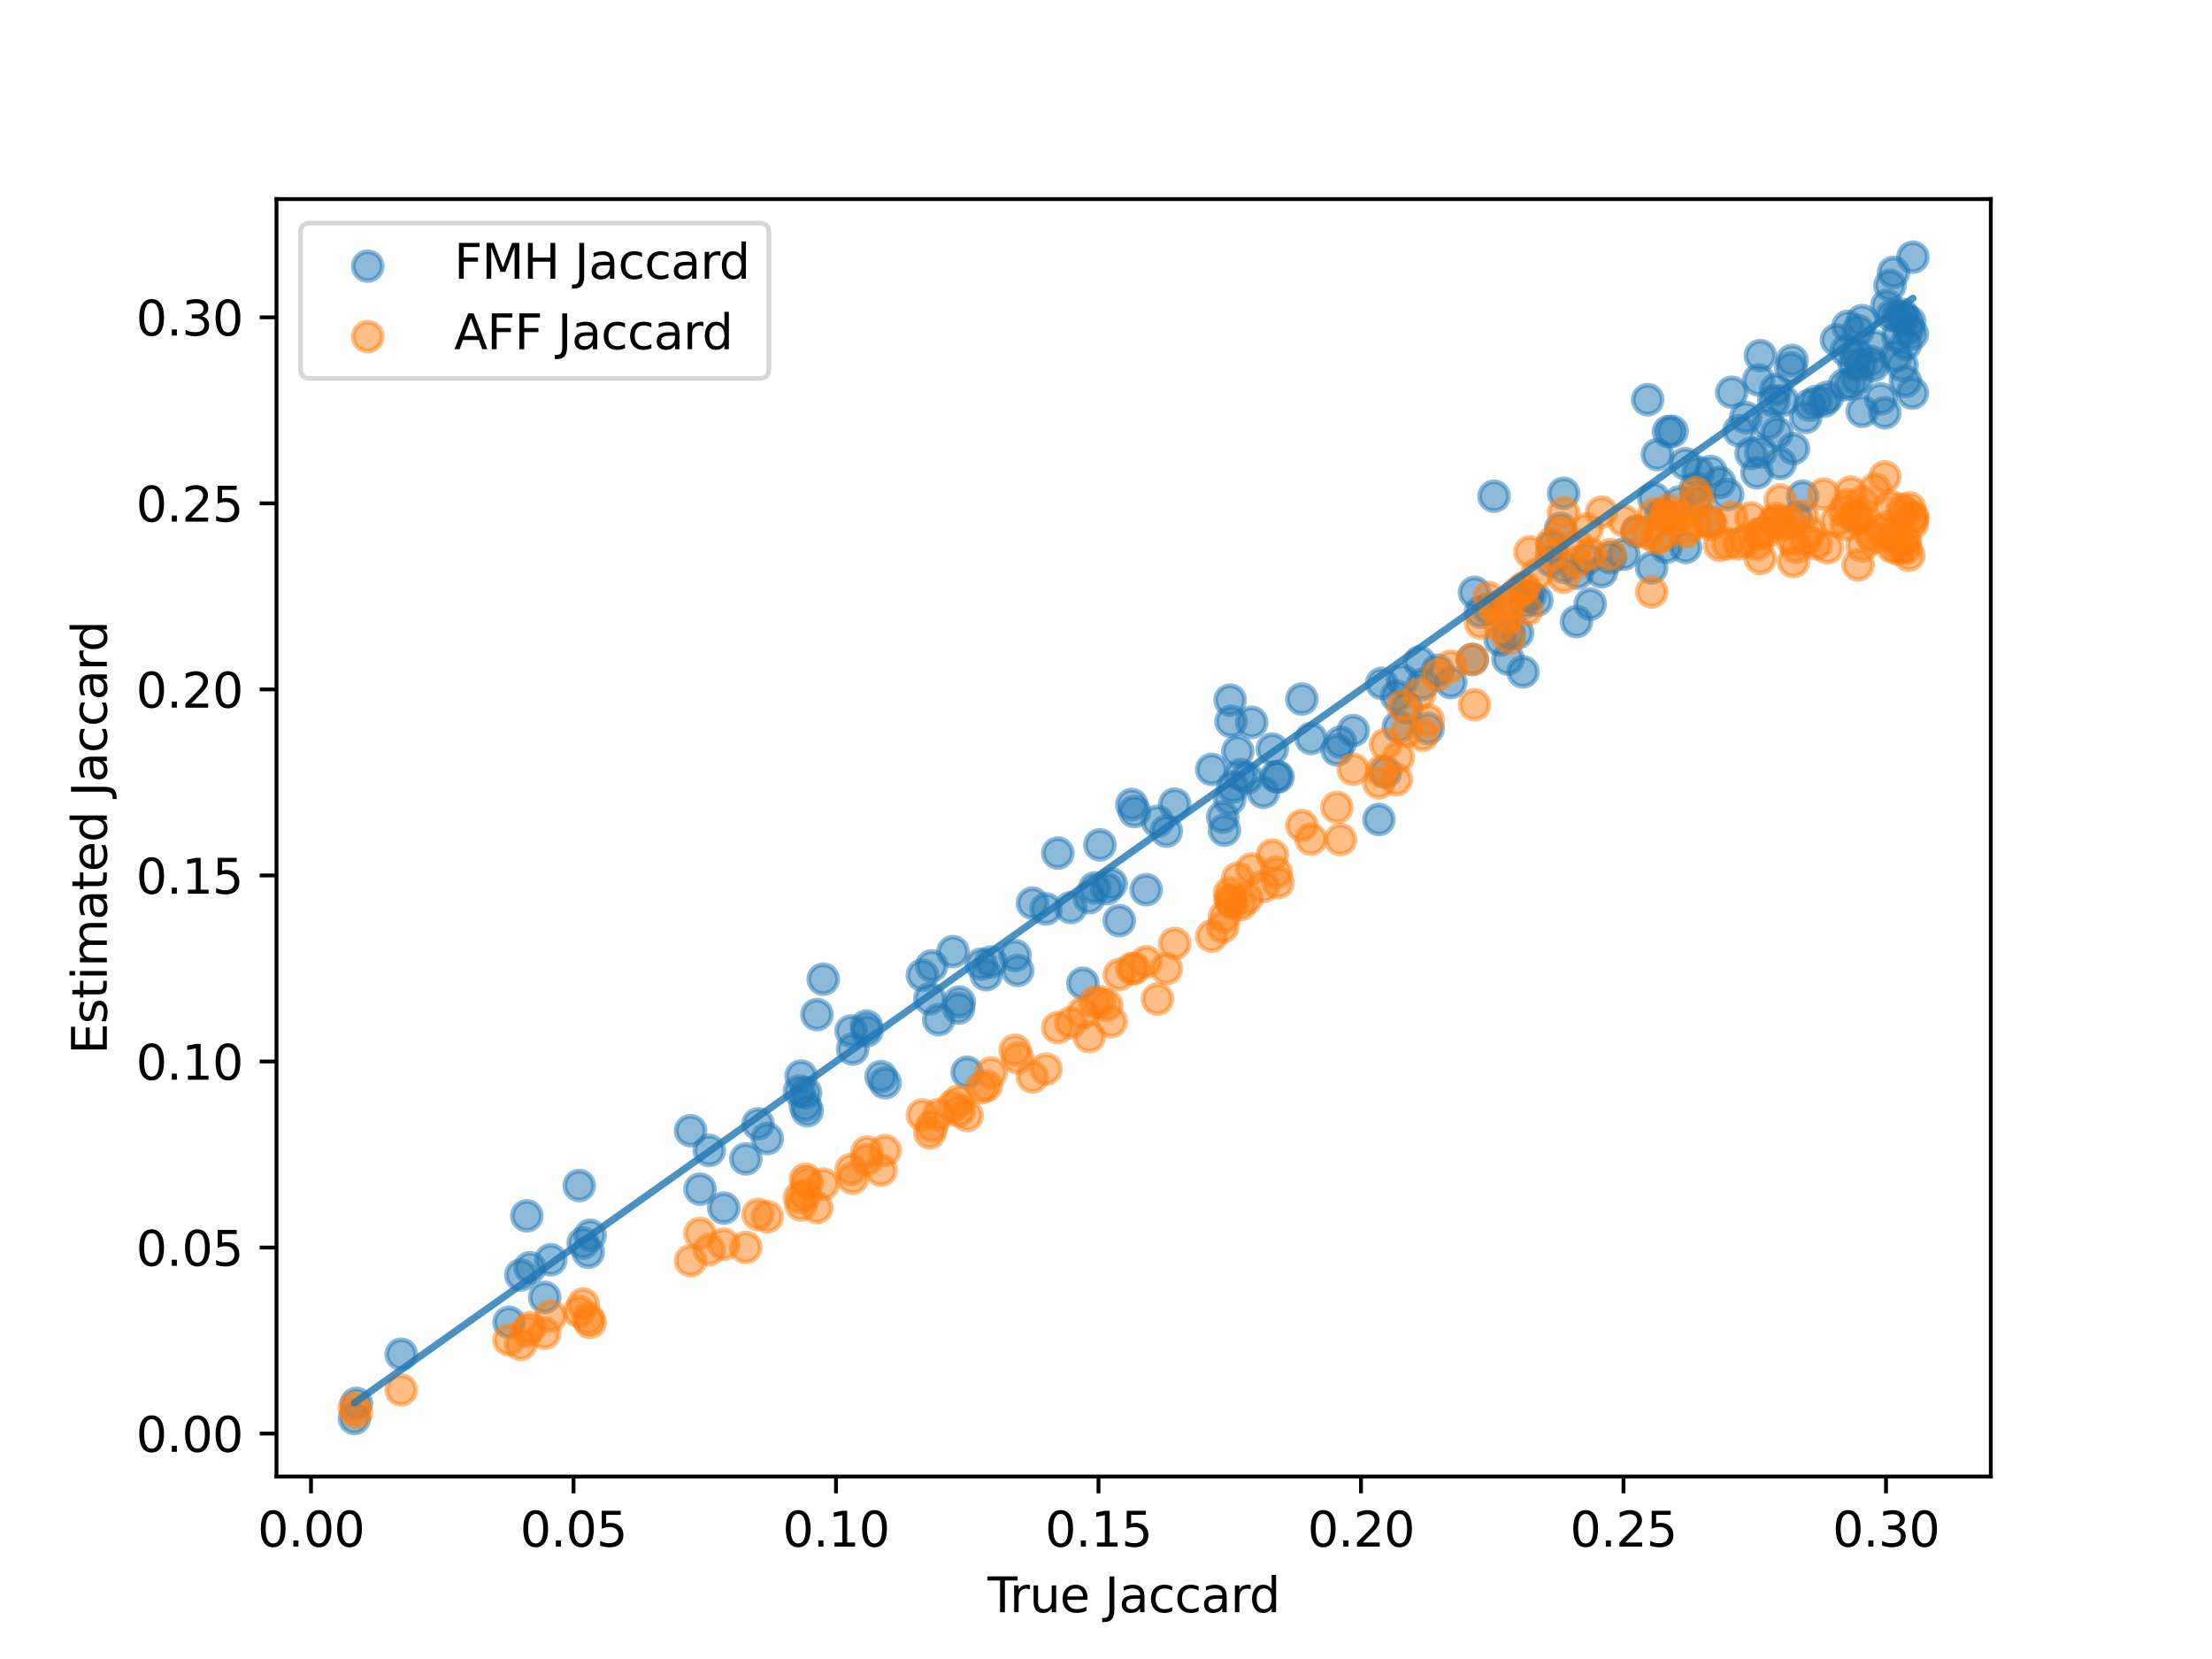 <?xml version="1.0" encoding="utf-8" standalone="no"?>
<!DOCTYPE svg PUBLIC "-//W3C//DTD SVG 1.1//EN"
  "http://www.w3.org/Graphics/SVG/1.1/DTD/svg11.dtd">
<svg xmlns:xlink="http://www.w3.org/1999/xlink" width="460.8pt" height="345.6pt" viewBox="0 0 460.8 345.6" xmlns="http://www.w3.org/2000/svg" version="1.1">
 <defs>
  <style type="text/css">*{stroke-linejoin: round; stroke-linecap: butt}</style>
 </defs>
 <g id="figure_1">
  <g id="patch_1">
   <path d="M 0 345.6 
L 460.8 345.6 
L 460.8 0 
L 0 0 
z
" style="fill: #ffffff"/>
  </g>
  <g id="axes_1">
   <g id="patch_2">
    <path d="M 57.6 307.584 
L 414.72 307.584 
L 414.72 41.472 
L 57.6 41.472 
z
" style="fill: #ffffff"/>
   </g>
   <g id="PathCollection_1">
    <defs>
     <path id="m23a0fcaa44" d="M 0 3 
C 0.796 3 1.559 2.684 2.121 2.121 
C 2.684 1.559 3 0.796 3 0 
C 3 -0.796 2.684 -1.559 2.121 -2.121 
C 1.559 -2.684 0.796 -3 0 -3 
C -0.796 -3 -1.559 -2.684 -2.121 -2.121 
C -2.684 -1.559 -3 -0.796 -3 0 
C -3 0.796 -2.684 1.559 -2.121 2.121 
C -1.559 2.684 -0.796 3 0 3 
z
" style="stroke: #1f77b4; stroke-opacity: 0.5"/>
    </defs>
    <g clip-path="url(#p3a1c1719ff)">
     <use xlink:href="#m23a0fcaa44" x="386.255" y="75.8" style="fill: #1f77b4; fill-opacity: 0.5; stroke: #1f77b4; stroke-opacity: 0.5"/>
     <use xlink:href="#m23a0fcaa44" x="205.456" y="203.055" style="fill: #1f77b4; fill-opacity: 0.5; stroke: #1f77b4; stroke-opacity: 0.5"/>
     <use xlink:href="#m23a0fcaa44" x="194.083" y="201.213" style="fill: #1f77b4; fill-opacity: 0.5; stroke: #1f77b4; stroke-opacity: 0.5"/>
     <use xlink:href="#m23a0fcaa44" x="371.373" y="83.421" style="fill: #1f77b4; fill-opacity: 0.5; stroke: #1f77b4; stroke-opacity: 0.5"/>
     <use xlink:href="#m23a0fcaa44" x="391.802" y="83.096" style="fill: #1f77b4; fill-opacity: 0.5; stroke: #1f77b4; stroke-opacity: 0.5"/>
     <use xlink:href="#m23a0fcaa44" x="242.984" y="173.131" style="fill: #1f77b4; fill-opacity: 0.5; stroke: #1f77b4; stroke-opacity: 0.5"/>
     <use xlink:href="#m23a0fcaa44" x="390.604" y="72.113" style="fill: #1f77b4; fill-opacity: 0.5; stroke: #1f77b4; stroke-opacity: 0.5"/>
     <use xlink:href="#m23a0fcaa44" x="73.833" y="295.488" style="fill: #1f77b4; fill-opacity: 0.5; stroke: #1f77b4; stroke-opacity: 0.5"/>
     <use xlink:href="#m23a0fcaa44" x="387.938" y="85.695" style="fill: #1f77b4; fill-opacity: 0.5; stroke: #1f77b4; stroke-opacity: 0.5"/>
     <use xlink:href="#m23a0fcaa44" x="325.134" y="110.064" style="fill: #1f77b4; fill-opacity: 0.5; stroke: #1f77b4; stroke-opacity: 0.5"/>
     <use xlink:href="#m23a0fcaa44" x="311.238" y="103.371" style="fill: #1f77b4; fill-opacity: 0.5; stroke: #1f77b4; stroke-opacity: 0.5"/>
     <use xlink:href="#m23a0fcaa44" x="325.741" y="102.759" style="fill: #1f77b4; fill-opacity: 0.5; stroke: #1f77b4; stroke-opacity: 0.5"/>
     <use xlink:href="#m23a0fcaa44" x="314.383" y="132.038" style="fill: #1f77b4; fill-opacity: 0.5; stroke: #1f77b4; stroke-opacity: 0.5"/>
     <use xlink:href="#m23a0fcaa44" x="195.539" y="212.421" style="fill: #1f77b4; fill-opacity: 0.5; stroke: #1f77b4; stroke-opacity: 0.5"/>
     <use xlink:href="#m23a0fcaa44" x="318.713" y="124.11" style="fill: #1f77b4; fill-opacity: 0.5; stroke: #1f77b4; stroke-opacity: 0.5"/>
     <use xlink:href="#m23a0fcaa44" x="258.432" y="161.373" style="fill: #1f77b4; fill-opacity: 0.5; stroke: #1f77b4; stroke-opacity: 0.5"/>
     <use xlink:href="#m23a0fcaa44" x="394.944" y="74.152" style="fill: #1f77b4; fill-opacity: 0.5; stroke: #1f77b4; stroke-opacity: 0.5"/>
     <use xlink:href="#m23a0fcaa44" x="396.285" y="65.482" style="fill: #1f77b4; fill-opacity: 0.5; stroke: #1f77b4; stroke-opacity: 0.5"/>
     <use xlink:href="#m23a0fcaa44" x="386.825" y="73.796" style="fill: #1f77b4; fill-opacity: 0.5; stroke: #1f77b4; stroke-opacity: 0.5"/>
     <use xlink:href="#m23a0fcaa44" x="366.362" y="79.161" style="fill: #1f77b4; fill-opacity: 0.5; stroke: #1f77b4; stroke-opacity: 0.5"/>
     <use xlink:href="#m23a0fcaa44" x="260.75" y="150.477" style="fill: #1f77b4; fill-opacity: 0.5; stroke: #1f77b4; stroke-opacity: 0.5"/>
     <use xlink:href="#m23a0fcaa44" x="348.342" y="89.861" style="fill: #1f77b4; fill-opacity: 0.5; stroke: #1f77b4; stroke-opacity: 0.5"/>
     <use xlink:href="#m23a0fcaa44" x="358.244" y="100.502" style="fill: #1f77b4; fill-opacity: 0.5; stroke: #1f77b4; stroke-opacity: 0.5"/>
     <use xlink:href="#m23a0fcaa44" x="254.711" y="170.197" style="fill: #1f77b4; fill-opacity: 0.5; stroke: #1f77b4; stroke-opacity: 0.5"/>
     <use xlink:href="#m23a0fcaa44" x="201.47" y="223.364" style="fill: #1f77b4; fill-opacity: 0.5; stroke: #1f77b4; stroke-opacity: 0.5"/>
     <use xlink:href="#m23a0fcaa44" x="351.088" y="96.586" style="fill: #1f77b4; fill-opacity: 0.5; stroke: #1f77b4; stroke-opacity: 0.5"/>
     <use xlink:href="#m23a0fcaa44" x="215.082" y="188.142" style="fill: #1f77b4; fill-opacity: 0.5; stroke: #1f77b4; stroke-opacity: 0.5"/>
     <use xlink:href="#m23a0fcaa44" x="380.698" y="82.756" style="fill: #1f77b4; fill-opacity: 0.5; stroke: #1f77b4; stroke-opacity: 0.5"/>
     <use xlink:href="#m23a0fcaa44" x="199.696" y="210.009" style="fill: #1f77b4; fill-opacity: 0.5; stroke: #1f77b4; stroke-opacity: 0.5"/>
     <use xlink:href="#m23a0fcaa44" x="177.296" y="214.774" style="fill: #1f77b4; fill-opacity: 0.5; stroke: #1f77b4; stroke-opacity: 0.5"/>
     <use xlink:href="#m23a0fcaa44" x="228.044" y="184.978" style="fill: #1f77b4; fill-opacity: 0.5; stroke: #1f77b4; stroke-opacity: 0.5"/>
     <use xlink:href="#m23a0fcaa44" x="373.038" y="76.629" style="fill: #1f77b4; fill-opacity: 0.5; stroke: #1f77b4; stroke-opacity: 0.5"/>
     <use xlink:href="#m23a0fcaa44" x="122.537" y="260.856" style="fill: #1f77b4; fill-opacity: 0.5; stroke: #1f77b4; stroke-opacity: 0.5"/>
     <use xlink:href="#m23a0fcaa44" x="108.502" y="265.595" style="fill: #1f77b4; fill-opacity: 0.5; stroke: #1f77b4; stroke-opacity: 0.5"/>
     <use xlink:href="#m23a0fcaa44" x="353.215" y="101.615" style="fill: #1f77b4; fill-opacity: 0.5; stroke: #1f77b4; stroke-opacity: 0.5"/>
     <use xlink:href="#m23a0fcaa44" x="287.828" y="142.366" style="fill: #1f77b4; fill-opacity: 0.5; stroke: #1f77b4; stroke-opacity: 0.5"/>
     <use xlink:href="#m23a0fcaa44" x="150.777" y="251.665" style="fill: #1f77b4; fill-opacity: 0.5; stroke: #1f77b4; stroke-opacity: 0.5"/>
     <use xlink:href="#m23a0fcaa44" x="398.393" y="81.895" style="fill: #1f77b4; fill-opacity: 0.5; stroke: #1f77b4; stroke-opacity: 0.5"/>
     <use xlink:href="#m23a0fcaa44" x="238.775" y="185.343" style="fill: #1f77b4; fill-opacity: 0.5; stroke: #1f77b4; stroke-opacity: 0.5"/>
     <use xlink:href="#m23a0fcaa44" x="287.251" y="170.715" style="fill: #1f77b4; fill-opacity: 0.5; stroke: #1f77b4; stroke-opacity: 0.5"/>
     <use xlink:href="#m23a0fcaa44" x="143.856" y="235.54" style="fill: #1f77b4; fill-opacity: 0.5; stroke: #1f77b4; stroke-opacity: 0.5"/>
     <use xlink:href="#m23a0fcaa44" x="183.536" y="224.279" style="fill: #1f77b4; fill-opacity: 0.5; stroke: #1f77b4; stroke-opacity: 0.5"/>
     <use xlink:href="#m23a0fcaa44" x="106.049" y="275.46" style="fill: #1f77b4; fill-opacity: 0.5; stroke: #1f77b4; stroke-opacity: 0.5"/>
     <use xlink:href="#m23a0fcaa44" x="306.711" y="137.378" style="fill: #1f77b4; fill-opacity: 0.5; stroke: #1f77b4; stroke-opacity: 0.5"/>
     <use xlink:href="#m23a0fcaa44" x="394.09" y="65.734" style="fill: #1f77b4; fill-opacity: 0.5; stroke: #1f77b4; stroke-opacity: 0.5"/>
     <use xlink:href="#m23a0fcaa44" x="265.043" y="156.048" style="fill: #1f77b4; fill-opacity: 0.5; stroke: #1f77b4; stroke-opacity: 0.5"/>
     <use xlink:href="#m23a0fcaa44" x="343.241" y="83.262" style="fill: #1f77b4; fill-opacity: 0.5; stroke: #1f77b4; stroke-opacity: 0.5"/>
     <use xlink:href="#m23a0fcaa44" x="255.075" y="172.946" style="fill: #1f77b4; fill-opacity: 0.5; stroke: #1f77b4; stroke-opacity: 0.5"/>
     <use xlink:href="#m23a0fcaa44" x="338.243" y="115.43" style="fill: #1f77b4; fill-opacity: 0.5; stroke: #1f77b4; stroke-opacity: 0.5"/>
     <use xlink:href="#m23a0fcaa44" x="345.979" y="107.275" style="fill: #1f77b4; fill-opacity: 0.5; stroke: #1f77b4; stroke-opacity: 0.5"/>
     <use xlink:href="#m23a0fcaa44" x="328.632" y="119.382" style="fill: #1f77b4; fill-opacity: 0.5; stroke: #1f77b4; stroke-opacity: 0.5"/>
     <use xlink:href="#m23a0fcaa44" x="310.165" y="126.836" style="fill: #1f77b4; fill-opacity: 0.5; stroke: #1f77b4; stroke-opacity: 0.5"/>
     <use xlink:href="#m23a0fcaa44" x="159.834" y="237.183" style="fill: #1f77b4; fill-opacity: 0.5; stroke: #1f77b4; stroke-opacity: 0.5"/>
     <use xlink:href="#m23a0fcaa44" x="231.495" y="184.1" style="fill: #1f77b4; fill-opacity: 0.5; stroke: #1f77b4; stroke-opacity: 0.5"/>
     <use xlink:href="#m23a0fcaa44" x="323.186" y="116.861" style="fill: #1f77b4; fill-opacity: 0.5; stroke: #1f77b4; stroke-opacity: 0.5"/>
     <use xlink:href="#m23a0fcaa44" x="398.487" y="53.568" style="fill: #1f77b4; fill-opacity: 0.5; stroke: #1f77b4; stroke-opacity: 0.5"/>
     <use xlink:href="#m23a0fcaa44" x="263.188" y="165.051" style="fill: #1f77b4; fill-opacity: 0.5; stroke: #1f77b4; stroke-opacity: 0.5"/>
     <use xlink:href="#m23a0fcaa44" x="233.166" y="191.782" style="fill: #1f77b4; fill-opacity: 0.5; stroke: #1f77b4; stroke-opacity: 0.5"/>
     <use xlink:href="#m23a0fcaa44" x="155.366" y="241.431" style="fill: #1f77b4; fill-opacity: 0.5; stroke: #1f77b4; stroke-opacity: 0.5"/>
     <use xlink:href="#m23a0fcaa44" x="368.353" y="88.21" style="fill: #1f77b4; fill-opacity: 0.5; stroke: #1f77b4; stroke-opacity: 0.5"/>
     <use xlink:href="#m23a0fcaa44" x="113.469" y="270.261" style="fill: #1f77b4; fill-opacity: 0.5; stroke: #1f77b4; stroke-opacity: 0.5"/>
     <use xlink:href="#m23a0fcaa44" x="256.818" y="163.971" style="fill: #1f77b4; fill-opacity: 0.5; stroke: #1f77b4; stroke-opacity: 0.5"/>
     <use xlink:href="#m23a0fcaa44" x="373.319" y="75.101" style="fill: #1f77b4; fill-opacity: 0.5; stroke: #1f77b4; stroke-opacity: 0.5"/>
     <use xlink:href="#m23a0fcaa44" x="252.421" y="160.281" style="fill: #1f77b4; fill-opacity: 0.5; stroke: #1f77b4; stroke-opacity: 0.5"/>
     <use xlink:href="#m23a0fcaa44" x="328.411" y="129.49" style="fill: #1f77b4; fill-opacity: 0.5; stroke: #1f77b4; stroke-opacity: 0.5"/>
     <use xlink:href="#m23a0fcaa44" x="266.243" y="161.855" style="fill: #1f77b4; fill-opacity: 0.5; stroke: #1f77b4; stroke-opacity: 0.5"/>
     <use xlink:href="#m23a0fcaa44" x="323.337" y="113.761" style="fill: #1f77b4; fill-opacity: 0.5; stroke: #1f77b4; stroke-opacity: 0.5"/>
     <use xlink:href="#m23a0fcaa44" x="296.339" y="142.54" style="fill: #1f77b4; fill-opacity: 0.5; stroke: #1f77b4; stroke-opacity: 0.5"/>
     <use xlink:href="#m23a0fcaa44" x="317.593" y="125.462" style="fill: #1f77b4; fill-opacity: 0.5; stroke: #1f77b4; stroke-opacity: 0.5"/>
     <use xlink:href="#m23a0fcaa44" x="223.072" y="189.061" style="fill: #1f77b4; fill-opacity: 0.5; stroke: #1f77b4; stroke-opacity: 0.5"/>
     <use xlink:href="#m23a0fcaa44" x="393.716" y="59.457" style="fill: #1f77b4; fill-opacity: 0.5; stroke: #1f77b4; stroke-opacity: 0.5"/>
     <use xlink:href="#m23a0fcaa44" x="193.701" y="208.054" style="fill: #1f77b4; fill-opacity: 0.5; stroke: #1f77b4; stroke-opacity: 0.5"/>
     <use xlink:href="#m23a0fcaa44" x="392.658" y="85.982" style="fill: #1f77b4; fill-opacity: 0.5; stroke: #1f77b4; stroke-opacity: 0.5"/>
     <use xlink:href="#m23a0fcaa44" x="259.814" y="162.076" style="fill: #1f77b4; fill-opacity: 0.5; stroke: #1f77b4; stroke-opacity: 0.5"/>
     <use xlink:href="#m23a0fcaa44" x="241.133" y="171.099" style="fill: #1f77b4; fill-opacity: 0.5; stroke: #1f77b4; stroke-opacity: 0.5"/>
     <use xlink:href="#m23a0fcaa44" x="83.579" y="282.107" style="fill: #1f77b4; fill-opacity: 0.5; stroke: #1f77b4; stroke-opacity: 0.5"/>
     <use xlink:href="#m23a0fcaa44" x="147.752" y="239.656" style="fill: #1f77b4; fill-opacity: 0.5; stroke: #1f77b4; stroke-opacity: 0.5"/>
     <use xlink:href="#m23a0fcaa44" x="397.834" y="67.042" style="fill: #1f77b4; fill-opacity: 0.5; stroke: #1f77b4; stroke-opacity: 0.5"/>
     <use xlink:href="#m23a0fcaa44" x="325.718" y="118.159" style="fill: #1f77b4; fill-opacity: 0.5; stroke: #1f77b4; stroke-opacity: 0.5"/>
     <use xlink:href="#m23a0fcaa44" x="347.079" y="114.031" style="fill: #1f77b4; fill-opacity: 0.5; stroke: #1f77b4; stroke-opacity: 0.5"/>
     <use xlink:href="#m23a0fcaa44" x="318.064" y="124.206" style="fill: #1f77b4; fill-opacity: 0.5; stroke: #1f77b4; stroke-opacity: 0.5"/>
     <use xlink:href="#m23a0fcaa44" x="387.591" y="75.959" style="fill: #1f77b4; fill-opacity: 0.5; stroke: #1f77b4; stroke-opacity: 0.5"/>
     <use xlink:href="#m23a0fcaa44" x="314.264" y="125.379" style="fill: #1f77b4; fill-opacity: 0.5; stroke: #1f77b4; stroke-opacity: 0.5"/>
     <use xlink:href="#m23a0fcaa44" x="363.658" y="86.983" style="fill: #1f77b4; fill-opacity: 0.5; stroke: #1f77b4; stroke-opacity: 0.5"/>
     <use xlink:href="#m23a0fcaa44" x="256.44" y="150.292" style="fill: #1f77b4; fill-opacity: 0.5; stroke: #1f77b4; stroke-opacity: 0.5"/>
     <use xlink:href="#m23a0fcaa44" x="217.913" y="189.34" style="fill: #1f77b4; fill-opacity: 0.5; stroke: #1f77b4; stroke-opacity: 0.5"/>
     <use xlink:href="#m23a0fcaa44" x="229.139" y="176.001" style="fill: #1f77b4; fill-opacity: 0.5; stroke: #1f77b4; stroke-opacity: 0.5"/>
     <use xlink:href="#m23a0fcaa44" x="377.009" y="84.397" style="fill: #1f77b4; fill-opacity: 0.5; stroke: #1f77b4; stroke-opacity: 0.5"/>
     <use xlink:href="#m23a0fcaa44" x="170.187" y="211.353" style="fill: #1f77b4; fill-opacity: 0.5; stroke: #1f77b4; stroke-opacity: 0.5"/>
     <use xlink:href="#m23a0fcaa44" x="212.008" y="202.15" style="fill: #1f77b4; fill-opacity: 0.5; stroke: #1f77b4; stroke-opacity: 0.5"/>
     <use xlink:href="#m23a0fcaa44" x="302.239" y="142.177" style="fill: #1f77b4; fill-opacity: 0.5; stroke: #1f77b4; stroke-opacity: 0.5"/>
     <use xlink:href="#m23a0fcaa44" x="244.714" y="167.515" style="fill: #1f77b4; fill-opacity: 0.5; stroke: #1f77b4; stroke-opacity: 0.5"/>
     <use xlink:href="#m23a0fcaa44" x="375.539" y="103.373" style="fill: #1f77b4; fill-opacity: 0.5; stroke: #1f77b4; stroke-opacity: 0.5"/>
     <use xlink:href="#m23a0fcaa44" x="353.257" y="104.563" style="fill: #1f77b4; fill-opacity: 0.5; stroke: #1f77b4; stroke-opacity: 0.5"/>
     <use xlink:href="#m23a0fcaa44" x="379.932" y="83.603" style="fill: #1f77b4; fill-opacity: 0.5; stroke: #1f77b4; stroke-opacity: 0.5"/>
     <use xlink:href="#m23a0fcaa44" x="236.328" y="169.062" style="fill: #1f77b4; fill-opacity: 0.5; stroke: #1f77b4; stroke-opacity: 0.5"/>
     <use xlink:href="#m23a0fcaa44" x="396.942" y="79.471" style="fill: #1f77b4; fill-opacity: 0.5; stroke: #1f77b4; stroke-opacity: 0.5"/>
     <use xlink:href="#m23a0fcaa44" x="167.811" y="227.619" style="fill: #1f77b4; fill-opacity: 0.5; stroke: #1f77b4; stroke-opacity: 0.5"/>
     <use xlink:href="#m23a0fcaa44" x="370.205" y="90.19" style="fill: #1f77b4; fill-opacity: 0.5; stroke: #1f77b4; stroke-opacity: 0.5"/>
     <use xlink:href="#m23a0fcaa44" x="171.499" y="203.984" style="fill: #1f77b4; fill-opacity: 0.5; stroke: #1f77b4; stroke-opacity: 0.5"/>
     <use xlink:href="#m23a0fcaa44" x="335.45" y="116.188" style="fill: #1f77b4; fill-opacity: 0.5; stroke: #1f77b4; stroke-opacity: 0.5"/>
     <use xlink:href="#m23a0fcaa44" x="312.526" y="133.334" style="fill: #1f77b4; fill-opacity: 0.5; stroke: #1f77b4; stroke-opacity: 0.5"/>
     <use xlink:href="#m23a0fcaa44" x="290.913" y="144.989" style="fill: #1f77b4; fill-opacity: 0.5; stroke: #1f77b4; stroke-opacity: 0.5"/>
     <use xlink:href="#m23a0fcaa44" x="344.077" y="118.296" style="fill: #1f77b4; fill-opacity: 0.5; stroke: #1f77b4; stroke-opacity: 0.5"/>
     <use xlink:href="#m23a0fcaa44" x="351.154" y="114.032" style="fill: #1f77b4; fill-opacity: 0.5; stroke: #1f77b4; stroke-opacity: 0.5"/>
     <use xlink:href="#m23a0fcaa44" x="347.565" y="89.907" style="fill: #1f77b4; fill-opacity: 0.5; stroke: #1f77b4; stroke-opacity: 0.5"/>
     <use xlink:href="#m23a0fcaa44" x="145.831" y="247.722" style="fill: #1f77b4; fill-opacity: 0.5; stroke: #1f77b4; stroke-opacity: 0.5"/>
     <use xlink:href="#m23a0fcaa44" x="353.745" y="98.375" style="fill: #1f77b4; fill-opacity: 0.5; stroke: #1f77b4; stroke-opacity: 0.5"/>
     <use xlink:href="#m23a0fcaa44" x="386.817" y="78.908" style="fill: #1f77b4; fill-opacity: 0.5; stroke: #1f77b4; stroke-opacity: 0.5"/>
     <use xlink:href="#m23a0fcaa44" x="317.27" y="139.96" style="fill: #1f77b4; fill-opacity: 0.5; stroke: #1f77b4; stroke-opacity: 0.5"/>
     <use xlink:href="#m23a0fcaa44" x="384.606" y="73.041" style="fill: #1f77b4; fill-opacity: 0.5; stroke: #1f77b4; stroke-opacity: 0.5"/>
     <use xlink:href="#m23a0fcaa44" x="370.871" y="96.531" style="fill: #1f77b4; fill-opacity: 0.5; stroke: #1f77b4; stroke-opacity: 0.5"/>
     <use xlink:href="#m23a0fcaa44" x="110.408" y="264.083" style="fill: #1f77b4; fill-opacity: 0.5; stroke: #1f77b4; stroke-opacity: 0.5"/>
     <use xlink:href="#m23a0fcaa44" x="114.738" y="262.431" style="fill: #1f77b4; fill-opacity: 0.5; stroke: #1f77b4; stroke-opacity: 0.5"/>
     <use xlink:href="#m23a0fcaa44" x="211.464" y="199.054" style="fill: #1f77b4; fill-opacity: 0.5; stroke: #1f77b4; stroke-opacity: 0.5"/>
     <use xlink:href="#m23a0fcaa44" x="279.258" y="154.605" style="fill: #1f77b4; fill-opacity: 0.5; stroke: #1f77b4; stroke-opacity: 0.5"/>
     <use xlink:href="#m23a0fcaa44" x="320.158" y="125.049" style="fill: #1f77b4; fill-opacity: 0.5; stroke: #1f77b4; stroke-opacity: 0.5"/>
     <use xlink:href="#m23a0fcaa44" x="177.625" y="218.546" style="fill: #1f77b4; fill-opacity: 0.5; stroke: #1f77b4; stroke-opacity: 0.5"/>
     <use xlink:href="#m23a0fcaa44" x="333.646" y="119.1" style="fill: #1f77b4; fill-opacity: 0.5; stroke: #1f77b4; stroke-opacity: 0.5"/>
     <use xlink:href="#m23a0fcaa44" x="198.527" y="198.242" style="fill: #1f77b4; fill-opacity: 0.5; stroke: #1f77b4; stroke-opacity: 0.5"/>
     <use xlink:href="#m23a0fcaa44" x="389.674" y="75.291" style="fill: #1f77b4; fill-opacity: 0.5; stroke: #1f77b4; stroke-opacity: 0.5"/>
     <use xlink:href="#m23a0fcaa44" x="307.166" y="123.401" style="fill: #1f77b4; fill-opacity: 0.5; stroke: #1f77b4; stroke-opacity: 0.5"/>
     <use xlink:href="#m23a0fcaa44" x="364.779" y="94.454" style="fill: #1f77b4; fill-opacity: 0.5; stroke: #1f77b4; stroke-opacity: 0.5"/>
     <use xlink:href="#m23a0fcaa44" x="271.209" y="145.628" style="fill: #1f77b4; fill-opacity: 0.5; stroke: #1f77b4; stroke-opacity: 0.5"/>
     <use xlink:href="#m23a0fcaa44" x="366.002" y="98.499" style="fill: #1f77b4; fill-opacity: 0.5; stroke: #1f77b4; stroke-opacity: 0.5"/>
     <use xlink:href="#m23a0fcaa44" x="385.539" y="79.933" style="fill: #1f77b4; fill-opacity: 0.5; stroke: #1f77b4; stroke-opacity: 0.5"/>
     <use xlink:href="#m23a0fcaa44" x="292.173" y="141.723" style="fill: #1f77b4; fill-opacity: 0.5; stroke: #1f77b4; stroke-opacity: 0.5"/>
     <use xlink:href="#m23a0fcaa44" x="226.921" y="187.005" style="fill: #1f77b4; fill-opacity: 0.5; stroke: #1f77b4; stroke-opacity: 0.5"/>
     <use xlink:href="#m23a0fcaa44" x="256.163" y="166.535" style="fill: #1f77b4; fill-opacity: 0.5; stroke: #1f77b4; stroke-opacity: 0.5"/>
     <use xlink:href="#m23a0fcaa44" x="180.599" y="214.728" style="fill: #1f77b4; fill-opacity: 0.5; stroke: #1f77b4; stroke-opacity: 0.5"/>
     <use xlink:href="#m23a0fcaa44" x="390.192" y="76.196" style="fill: #1f77b4; fill-opacity: 0.5; stroke: #1f77b4; stroke-opacity: 0.5"/>
     <use xlink:href="#m23a0fcaa44" x="373.612" y="93.445" style="fill: #1f77b4; fill-opacity: 0.5; stroke: #1f77b4; stroke-opacity: 0.5"/>
     <use xlink:href="#m23a0fcaa44" x="393.051" y="63.613" style="fill: #1f77b4; fill-opacity: 0.5; stroke: #1f77b4; stroke-opacity: 0.5"/>
     <use xlink:href="#m23a0fcaa44" x="295.718" y="137.895" style="fill: #1f77b4; fill-opacity: 0.5; stroke: #1f77b4; stroke-opacity: 0.5"/>
     <use xlink:href="#m23a0fcaa44" x="281.906" y="152.19" style="fill: #1f77b4; fill-opacity: 0.5; stroke: #1f77b4; stroke-opacity: 0.5"/>
     <use xlink:href="#m23a0fcaa44" x="121.493" y="258.967" style="fill: #1f77b4; fill-opacity: 0.5; stroke: #1f77b4; stroke-opacity: 0.5"/>
     <use xlink:href="#m23a0fcaa44" x="369.917" y="81.172" style="fill: #1f77b4; fill-opacity: 0.5; stroke: #1f77b4; stroke-opacity: 0.5"/>
     <use xlink:href="#m23a0fcaa44" x="349.866" y="104.565" style="fill: #1f77b4; fill-opacity: 0.5; stroke: #1f77b4; stroke-opacity: 0.5"/>
     <use xlink:href="#m23a0fcaa44" x="382.554" y="70.793" style="fill: #1f77b4; fill-opacity: 0.5; stroke: #1f77b4; stroke-opacity: 0.5"/>
     <use xlink:href="#m23a0fcaa44" x="299.468" y="139.642" style="fill: #1f77b4; fill-opacity: 0.5; stroke: #1f77b4; stroke-opacity: 0.5"/>
     <use xlink:href="#m23a0fcaa44" x="293.032" y="147.465" style="fill: #1f77b4; fill-opacity: 0.5; stroke: #1f77b4; stroke-opacity: 0.5"/>
     <use xlink:href="#m23a0fcaa44" x="230.561" y="185.113" style="fill: #1f77b4; fill-opacity: 0.5; stroke: #1f77b4; stroke-opacity: 0.5"/>
     <use xlink:href="#m23a0fcaa44" x="395.316" y="69.992" style="fill: #1f77b4; fill-opacity: 0.5; stroke: #1f77b4; stroke-opacity: 0.5"/>
     <use xlink:href="#m23a0fcaa44" x="384.934" y="67.994" style="fill: #1f77b4; fill-opacity: 0.5; stroke: #1f77b4; stroke-opacity: 0.5"/>
     <use xlink:href="#m23a0fcaa44" x="356.071" y="108.57" style="fill: #1f77b4; fill-opacity: 0.5; stroke: #1f77b4; stroke-opacity: 0.5"/>
     <use xlink:href="#m23a0fcaa44" x="256.252" y="145.853" style="fill: #1f77b4; fill-opacity: 0.5; stroke: #1f77b4; stroke-opacity: 0.5"/>
     <use xlink:href="#m23a0fcaa44" x="204.415" y="200.85" style="fill: #1f77b4; fill-opacity: 0.5; stroke: #1f77b4; stroke-opacity: 0.5"/>
     <use xlink:href="#m23a0fcaa44" x="220.369" y="177.706" style="fill: #1f77b4; fill-opacity: 0.5; stroke: #1f77b4; stroke-opacity: 0.5"/>
     <use xlink:href="#m23a0fcaa44" x="235.767" y="167.602" style="fill: #1f77b4; fill-opacity: 0.5; stroke: #1f77b4; stroke-opacity: 0.5"/>
     <use xlink:href="#m23a0fcaa44" x="362.283" y="89.754" style="fill: #1f77b4; fill-opacity: 0.5; stroke: #1f77b4; stroke-opacity: 0.5"/>
     <use xlink:href="#m23a0fcaa44" x="340.992" y="110.695" style="fill: #1f77b4; fill-opacity: 0.5; stroke: #1f77b4; stroke-opacity: 0.5"/>
     <use xlink:href="#m23a0fcaa44" x="308.405" y="127.519" style="fill: #1f77b4; fill-opacity: 0.5; stroke: #1f77b4; stroke-opacity: 0.5"/>
     <use xlink:href="#m23a0fcaa44" x="376.166" y="86.945" style="fill: #1f77b4; fill-opacity: 0.5; stroke: #1f77b4; stroke-opacity: 0.5"/>
     <use xlink:href="#m23a0fcaa44" x="366.798" y="94.157" style="fill: #1f77b4; fill-opacity: 0.5; stroke: #1f77b4; stroke-opacity: 0.5"/>
     <use xlink:href="#m23a0fcaa44" x="180.5" y="213.744" style="fill: #1f77b4; fill-opacity: 0.5; stroke: #1f77b4; stroke-opacity: 0.5"/>
     <use xlink:href="#m23a0fcaa44" x="316.146" y="131.851" style="fill: #1f77b4; fill-opacity: 0.5; stroke: #1f77b4; stroke-opacity: 0.5"/>
     <use xlink:href="#m23a0fcaa44" x="166.556" y="227.273" style="fill: #1f77b4; fill-opacity: 0.5; stroke: #1f77b4; stroke-opacity: 0.5"/>
     <use xlink:href="#m23a0fcaa44" x="396.648" y="66.208" style="fill: #1f77b4; fill-opacity: 0.5; stroke: #1f77b4; stroke-opacity: 0.5"/>
     <use xlink:href="#m23a0fcaa44" x="265.874" y="161.769" style="fill: #1f77b4; fill-opacity: 0.5; stroke: #1f77b4; stroke-opacity: 0.5"/>
     <use xlink:href="#m23a0fcaa44" x="398.375" y="69.592" style="fill: #1f77b4; fill-opacity: 0.5; stroke: #1f77b4; stroke-opacity: 0.5"/>
     <use xlink:href="#m23a0fcaa44" x="273.129" y="153.838" style="fill: #1f77b4; fill-opacity: 0.5; stroke: #1f77b4; stroke-opacity: 0.5"/>
     <use xlink:href="#m23a0fcaa44" x="346.949" y="107.602" style="fill: #1f77b4; fill-opacity: 0.5; stroke: #1f77b4; stroke-opacity: 0.5"/>
     <use xlink:href="#m23a0fcaa44" x="166.884" y="224.145" style="fill: #1f77b4; fill-opacity: 0.5; stroke: #1f77b4; stroke-opacity: 0.5"/>
     <use xlink:href="#m23a0fcaa44" x="167.777" y="230.302" style="fill: #1f77b4; fill-opacity: 0.5; stroke: #1f77b4; stroke-opacity: 0.5"/>
     <use xlink:href="#m23a0fcaa44" x="397.652" y="68.485" style="fill: #1f77b4; fill-opacity: 0.5; stroke: #1f77b4; stroke-opacity: 0.5"/>
     <use xlink:href="#m23a0fcaa44" x="387.077" y="68.893" style="fill: #1f77b4; fill-opacity: 0.5; stroke: #1f77b4; stroke-opacity: 0.5"/>
     <use xlink:href="#m23a0fcaa44" x="387.924" y="66.793" style="fill: #1f77b4; fill-opacity: 0.5; stroke: #1f77b4; stroke-opacity: 0.5"/>
     <use xlink:href="#m23a0fcaa44" x="225.58" y="204.832" style="fill: #1f77b4; fill-opacity: 0.5; stroke: #1f77b4; stroke-opacity: 0.5"/>
     <use xlink:href="#m23a0fcaa44" x="314.158" y="137.292" style="fill: #1f77b4; fill-opacity: 0.5; stroke: #1f77b4; stroke-opacity: 0.5"/>
     <use xlink:href="#m23a0fcaa44" x="297.511" y="151.762" style="fill: #1f77b4; fill-opacity: 0.5; stroke: #1f77b4; stroke-opacity: 0.5"/>
     <use xlink:href="#m23a0fcaa44" x="74.259" y="292.35" style="fill: #1f77b4; fill-opacity: 0.5; stroke: #1f77b4; stroke-opacity: 0.5"/>
     <use xlink:href="#m23a0fcaa44" x="199.832" y="208.748" style="fill: #1f77b4; fill-opacity: 0.5; stroke: #1f77b4; stroke-opacity: 0.5"/>
     <use xlink:href="#m23a0fcaa44" x="168.151" y="231.394" style="fill: #1f77b4; fill-opacity: 0.5; stroke: #1f77b4; stroke-opacity: 0.5"/>
     <use xlink:href="#m23a0fcaa44" x="359.899" y="103.018" style="fill: #1f77b4; fill-opacity: 0.5; stroke: #1f77b4; stroke-opacity: 0.5"/>
     <use xlink:href="#m23a0fcaa44" x="395.369" y="65.896" style="fill: #1f77b4; fill-opacity: 0.5; stroke: #1f77b4; stroke-opacity: 0.5"/>
     <use xlink:href="#m23a0fcaa44" x="345.27" y="94.693" style="fill: #1f77b4; fill-opacity: 0.5; stroke: #1f77b4; stroke-opacity: 0.5"/>
     <use xlink:href="#m23a0fcaa44" x="396.245" y="76.142" style="fill: #1f77b4; fill-opacity: 0.5; stroke: #1f77b4; stroke-opacity: 0.5"/>
     <use xlink:href="#m23a0fcaa44" x="288.633" y="160.857" style="fill: #1f77b4; fill-opacity: 0.5; stroke: #1f77b4; stroke-opacity: 0.5"/>
     <use xlink:href="#m23a0fcaa44" x="120.668" y="246.968" style="fill: #1f77b4; fill-opacity: 0.5; stroke: #1f77b4; stroke-opacity: 0.5"/>
     <use xlink:href="#m23a0fcaa44" x="330.637" y="116.408" style="fill: #1f77b4; fill-opacity: 0.5; stroke: #1f77b4; stroke-opacity: 0.5"/>
     <use xlink:href="#m23a0fcaa44" x="384.196" y="80.153" style="fill: #1f77b4; fill-opacity: 0.5; stroke: #1f77b4; stroke-opacity: 0.5"/>
     <use xlink:href="#m23a0fcaa44" x="291.301" y="151.423" style="fill: #1f77b4; fill-opacity: 0.5; stroke: #1f77b4; stroke-opacity: 0.5"/>
     <use xlink:href="#m23a0fcaa44" x="257.851" y="156.511" style="fill: #1f77b4; fill-opacity: 0.5; stroke: #1f77b4; stroke-opacity: 0.5"/>
     <use xlink:href="#m23a0fcaa44" x="122.935" y="257.329" style="fill: #1f77b4; fill-opacity: 0.5; stroke: #1f77b4; stroke-opacity: 0.5"/>
     <use xlink:href="#m23a0fcaa44" x="192.15" y="203.138" style="fill: #1f77b4; fill-opacity: 0.5; stroke: #1f77b4; stroke-opacity: 0.5"/>
     <use xlink:href="#m23a0fcaa44" x="366.718" y="74.083" style="fill: #1f77b4; fill-opacity: 0.5; stroke: #1f77b4; stroke-opacity: 0.5"/>
     <use xlink:href="#m23a0fcaa44" x="278.523" y="156.229" style="fill: #1f77b4; fill-opacity: 0.5; stroke: #1f77b4; stroke-opacity: 0.5"/>
     <use xlink:href="#m23a0fcaa44" x="331.27" y="125.843" style="fill: #1f77b4; fill-opacity: 0.5; stroke: #1f77b4; stroke-opacity: 0.5"/>
     <use xlink:href="#m23a0fcaa44" x="360.762" y="81.722" style="fill: #1f77b4; fill-opacity: 0.5; stroke: #1f77b4; stroke-opacity: 0.5"/>
     <use xlink:href="#m23a0fcaa44" x="157.91" y="234.125" style="fill: #1f77b4; fill-opacity: 0.5; stroke: #1f77b4; stroke-opacity: 0.5"/>
     <use xlink:href="#m23a0fcaa44" x="184.386" y="225.55" style="fill: #1f77b4; fill-opacity: 0.5; stroke: #1f77b4; stroke-opacity: 0.5"/>
     <use xlink:href="#m23a0fcaa44" x="109.744" y="253.279" style="fill: #1f77b4; fill-opacity: 0.5; stroke: #1f77b4; stroke-opacity: 0.5"/>
     <use xlink:href="#m23a0fcaa44" x="206.47" y="200.41" style="fill: #1f77b4; fill-opacity: 0.5; stroke: #1f77b4; stroke-opacity: 0.5"/>
     <use xlink:href="#m23a0fcaa44" x="344.509" y="103.794" style="fill: #1f77b4; fill-opacity: 0.5; stroke: #1f77b4; stroke-opacity: 0.5"/>
     <use xlink:href="#m23a0fcaa44" x="356.424" y="98.229" style="fill: #1f77b4; fill-opacity: 0.5; stroke: #1f77b4; stroke-opacity: 0.5"/>
     <use xlink:href="#m23a0fcaa44" x="394.463" y="56.739" style="fill: #1f77b4; fill-opacity: 0.5; stroke: #1f77b4; stroke-opacity: 0.5"/>
     <use xlink:href="#m23a0fcaa44" x="378.341" y="83.631" style="fill: #1f77b4; fill-opacity: 0.5; stroke: #1f77b4; stroke-opacity: 0.5"/>
     <use xlink:href="#m23a0fcaa44" x="374.215" y="107.875" style="fill: #1f77b4; fill-opacity: 0.5; stroke: #1f77b4; stroke-opacity: 0.5"/>
     <use xlink:href="#m23a0fcaa44" x="369.499" y="83.516" style="fill: #1f77b4; fill-opacity: 0.5; stroke: #1f77b4; stroke-opacity: 0.5"/>
     <use xlink:href="#m23a0fcaa44" x="397.003" y="71.662" style="fill: #1f77b4; fill-opacity: 0.5; stroke: #1f77b4; stroke-opacity: 0.5"/>
    </g>
   </g>
   <g id="PathCollection_2">
    <defs>
     <path id="macc04b03e7" d="M 0 3 
C 0.796 3 1.559 2.684 2.121 2.121 
C 2.684 1.559 3 0.796 3 0 
C 3 -0.796 2.684 -1.559 2.121 -2.121 
C 1.559 -2.684 0.796 -3 0 -3 
C -0.796 -3 -1.559 -2.684 -2.121 -2.121 
C -2.684 -1.559 -3 -0.796 -3 0 
C -3 0.796 -2.684 1.559 -2.121 2.121 
C -1.559 2.684 -0.796 3 0 3 
z
" style="stroke: #ff7f0e; stroke-opacity: 0.5"/>
    </defs>
    <g clip-path="url(#p3a1c1719ff)">
     <use xlink:href="#macc04b03e7" x="386.255" y="107.612" style="fill: #ff7f0e; fill-opacity: 0.5; stroke: #ff7f0e; stroke-opacity: 0.5"/>
     <use xlink:href="#macc04b03e7" x="205.456" y="226.192" style="fill: #ff7f0e; fill-opacity: 0.5; stroke: #ff7f0e; stroke-opacity: 0.5"/>
     <use xlink:href="#macc04b03e7" x="194.083" y="234.619" style="fill: #ff7f0e; fill-opacity: 0.5; stroke: #ff7f0e; stroke-opacity: 0.5"/>
     <use xlink:href="#macc04b03e7" x="371.373" y="109.189" style="fill: #ff7f0e; fill-opacity: 0.5; stroke: #ff7f0e; stroke-opacity: 0.5"/>
     <use xlink:href="#macc04b03e7" x="391.802" y="110.674" style="fill: #ff7f0e; fill-opacity: 0.5; stroke: #ff7f0e; stroke-opacity: 0.5"/>
     <use xlink:href="#macc04b03e7" x="242.984" y="201.779" style="fill: #ff7f0e; fill-opacity: 0.5; stroke: #ff7f0e; stroke-opacity: 0.5"/>
     <use xlink:href="#macc04b03e7" x="390.604" y="101.883" style="fill: #ff7f0e; fill-opacity: 0.5; stroke: #ff7f0e; stroke-opacity: 0.5"/>
     <use xlink:href="#macc04b03e7" x="73.833" y="293.239" style="fill: #ff7f0e; fill-opacity: 0.5; stroke: #ff7f0e; stroke-opacity: 0.5"/>
     <use xlink:href="#macc04b03e7" x="387.938" y="104.52" style="fill: #ff7f0e; fill-opacity: 0.5; stroke: #ff7f0e; stroke-opacity: 0.5"/>
     <use xlink:href="#macc04b03e7" x="325.134" y="110.828" style="fill: #ff7f0e; fill-opacity: 0.5; stroke: #ff7f0e; stroke-opacity: 0.5"/>
     <use xlink:href="#macc04b03e7" x="311.238" y="126.482" style="fill: #ff7f0e; fill-opacity: 0.5; stroke: #ff7f0e; stroke-opacity: 0.5"/>
     <use xlink:href="#macc04b03e7" x="325.741" y="120.218" style="fill: #ff7f0e; fill-opacity: 0.5; stroke: #ff7f0e; stroke-opacity: 0.5"/>
     <use xlink:href="#macc04b03e7" x="314.383" y="132.898" style="fill: #ff7f0e; fill-opacity: 0.5; stroke: #ff7f0e; stroke-opacity: 0.5"/>
     <use xlink:href="#macc04b03e7" x="195.539" y="232.191" style="fill: #ff7f0e; fill-opacity: 0.5; stroke: #ff7f0e; stroke-opacity: 0.5"/>
     <use xlink:href="#macc04b03e7" x="318.713" y="114.969" style="fill: #ff7f0e; fill-opacity: 0.5; stroke: #ff7f0e; stroke-opacity: 0.5"/>
     <use xlink:href="#macc04b03e7" x="258.432" y="188.471" style="fill: #ff7f0e; fill-opacity: 0.5; stroke: #ff7f0e; stroke-opacity: 0.5"/>
     <use xlink:href="#macc04b03e7" x="394.944" y="112.004" style="fill: #ff7f0e; fill-opacity: 0.5; stroke: #ff7f0e; stroke-opacity: 0.5"/>
     <use xlink:href="#macc04b03e7" x="396.285" y="113.959" style="fill: #ff7f0e; fill-opacity: 0.5; stroke: #ff7f0e; stroke-opacity: 0.5"/>
     <use xlink:href="#macc04b03e7" x="386.825" y="108.099" style="fill: #ff7f0e; fill-opacity: 0.5; stroke: #ff7f0e; stroke-opacity: 0.5"/>
     <use xlink:href="#macc04b03e7" x="366.362" y="111.216" style="fill: #ff7f0e; fill-opacity: 0.5; stroke: #ff7f0e; stroke-opacity: 0.5"/>
     <use xlink:href="#macc04b03e7" x="260.75" y="181.025" style="fill: #ff7f0e; fill-opacity: 0.5; stroke: #ff7f0e; stroke-opacity: 0.5"/>
     <use xlink:href="#macc04b03e7" x="348.342" y="107.739" style="fill: #ff7f0e; fill-opacity: 0.5; stroke: #ff7f0e; stroke-opacity: 0.5"/>
     <use xlink:href="#macc04b03e7" x="358.244" y="113.585" style="fill: #ff7f0e; fill-opacity: 0.5; stroke: #ff7f0e; stroke-opacity: 0.5"/>
     <use xlink:href="#macc04b03e7" x="254.711" y="193.106" style="fill: #ff7f0e; fill-opacity: 0.5; stroke: #ff7f0e; stroke-opacity: 0.5"/>
     <use xlink:href="#macc04b03e7" x="201.47" y="232.382" style="fill: #ff7f0e; fill-opacity: 0.5; stroke: #ff7f0e; stroke-opacity: 0.5"/>
     <use xlink:href="#macc04b03e7" x="351.088" y="110.867" style="fill: #ff7f0e; fill-opacity: 0.5; stroke: #ff7f0e; stroke-opacity: 0.5"/>
     <use xlink:href="#macc04b03e7" x="215.082" y="224.346" style="fill: #ff7f0e; fill-opacity: 0.5; stroke: #ff7f0e; stroke-opacity: 0.5"/>
     <use xlink:href="#macc04b03e7" x="380.698" y="114.11" style="fill: #ff7f0e; fill-opacity: 0.5; stroke: #ff7f0e; stroke-opacity: 0.5"/>
     <use xlink:href="#macc04b03e7" x="199.696" y="229.35" style="fill: #ff7f0e; fill-opacity: 0.5; stroke: #ff7f0e; stroke-opacity: 0.5"/>
     <use xlink:href="#macc04b03e7" x="177.296" y="243.639" style="fill: #ff7f0e; fill-opacity: 0.5; stroke: #ff7f0e; stroke-opacity: 0.5"/>
     <use xlink:href="#macc04b03e7" x="228.044" y="208.852" style="fill: #ff7f0e; fill-opacity: 0.5; stroke: #ff7f0e; stroke-opacity: 0.5"/>
     <use xlink:href="#macc04b03e7" x="373.038" y="108.866" style="fill: #ff7f0e; fill-opacity: 0.5; stroke: #ff7f0e; stroke-opacity: 0.5"/>
     <use xlink:href="#macc04b03e7" x="122.537" y="274.706" style="fill: #ff7f0e; fill-opacity: 0.5; stroke: #ff7f0e; stroke-opacity: 0.5"/>
     <use xlink:href="#macc04b03e7" x="108.502" y="280.067" style="fill: #ff7f0e; fill-opacity: 0.5; stroke: #ff7f0e; stroke-opacity: 0.5"/>
     <use xlink:href="#macc04b03e7" x="353.215" y="102.615" style="fill: #ff7f0e; fill-opacity: 0.5; stroke: #ff7f0e; stroke-opacity: 0.5"/>
     <use xlink:href="#macc04b03e7" x="287.828" y="160.647" style="fill: #ff7f0e; fill-opacity: 0.5; stroke: #ff7f0e; stroke-opacity: 0.5"/>
     <use xlink:href="#macc04b03e7" x="150.777" y="259.204" style="fill: #ff7f0e; fill-opacity: 0.5; stroke: #ff7f0e; stroke-opacity: 0.5"/>
     <use xlink:href="#macc04b03e7" x="398.393" y="107.914" style="fill: #ff7f0e; fill-opacity: 0.5; stroke: #ff7f0e; stroke-opacity: 0.5"/>
     <use xlink:href="#macc04b03e7" x="238.775" y="200.352" style="fill: #ff7f0e; fill-opacity: 0.5; stroke: #ff7f0e; stroke-opacity: 0.5"/>
     <use xlink:href="#macc04b03e7" x="287.251" y="163.092" style="fill: #ff7f0e; fill-opacity: 0.5; stroke: #ff7f0e; stroke-opacity: 0.5"/>
     <use xlink:href="#macc04b03e7" x="143.856" y="262.615" style="fill: #ff7f0e; fill-opacity: 0.5; stroke: #ff7f0e; stroke-opacity: 0.5"/>
     <use xlink:href="#macc04b03e7" x="183.536" y="243.787" style="fill: #ff7f0e; fill-opacity: 0.5; stroke: #ff7f0e; stroke-opacity: 0.5"/>
     <use xlink:href="#macc04b03e7" x="106.049" y="279.12" style="fill: #ff7f0e; fill-opacity: 0.5; stroke: #ff7f0e; stroke-opacity: 0.5"/>
     <use xlink:href="#macc04b03e7" x="306.711" y="137.363" style="fill: #ff7f0e; fill-opacity: 0.5; stroke: #ff7f0e; stroke-opacity: 0.5"/>
     <use xlink:href="#macc04b03e7" x="394.09" y="113.872" style="fill: #ff7f0e; fill-opacity: 0.5; stroke: #ff7f0e; stroke-opacity: 0.5"/>
     <use xlink:href="#macc04b03e7" x="265.043" y="178.121" style="fill: #ff7f0e; fill-opacity: 0.5; stroke: #ff7f0e; stroke-opacity: 0.5"/>
     <use xlink:href="#macc04b03e7" x="343.241" y="111.128" style="fill: #ff7f0e; fill-opacity: 0.5; stroke: #ff7f0e; stroke-opacity: 0.5"/>
     <use xlink:href="#macc04b03e7" x="255.075" y="190.998" style="fill: #ff7f0e; fill-opacity: 0.5; stroke: #ff7f0e; stroke-opacity: 0.5"/>
     <use xlink:href="#macc04b03e7" x="338.243" y="108.464" style="fill: #ff7f0e; fill-opacity: 0.5; stroke: #ff7f0e; stroke-opacity: 0.5"/>
     <use xlink:href="#macc04b03e7" x="345.979" y="111.649" style="fill: #ff7f0e; fill-opacity: 0.5; stroke: #ff7f0e; stroke-opacity: 0.5"/>
     <use xlink:href="#macc04b03e7" x="328.632" y="113.586" style="fill: #ff7f0e; fill-opacity: 0.5; stroke: #ff7f0e; stroke-opacity: 0.5"/>
     <use xlink:href="#macc04b03e7" x="310.165" y="124.5" style="fill: #ff7f0e; fill-opacity: 0.5; stroke: #ff7f0e; stroke-opacity: 0.5"/>
     <use xlink:href="#macc04b03e7" x="159.834" y="253.464" style="fill: #ff7f0e; fill-opacity: 0.5; stroke: #ff7f0e; stroke-opacity: 0.5"/>
     <use xlink:href="#macc04b03e7" x="231.495" y="212.832" style="fill: #ff7f0e; fill-opacity: 0.5; stroke: #ff7f0e; stroke-opacity: 0.5"/>
     <use xlink:href="#macc04b03e7" x="323.186" y="115.434" style="fill: #ff7f0e; fill-opacity: 0.5; stroke: #ff7f0e; stroke-opacity: 0.5"/>
     <use xlink:href="#macc04b03e7" x="398.487" y="107.693" style="fill: #ff7f0e; fill-opacity: 0.5; stroke: #ff7f0e; stroke-opacity: 0.5"/>
     <use xlink:href="#macc04b03e7" x="263.188" y="184.653" style="fill: #ff7f0e; fill-opacity: 0.5; stroke: #ff7f0e; stroke-opacity: 0.5"/>
     <use xlink:href="#macc04b03e7" x="233.166" y="203.033" style="fill: #ff7f0e; fill-opacity: 0.5; stroke: #ff7f0e; stroke-opacity: 0.5"/>
     <use xlink:href="#macc04b03e7" x="155.366" y="259.87" style="fill: #ff7f0e; fill-opacity: 0.5; stroke: #ff7f0e; stroke-opacity: 0.5"/>
     <use xlink:href="#macc04b03e7" x="368.353" y="110.554" style="fill: #ff7f0e; fill-opacity: 0.5; stroke: #ff7f0e; stroke-opacity: 0.5"/>
     <use xlink:href="#macc04b03e7" x="113.469" y="277.756" style="fill: #ff7f0e; fill-opacity: 0.5; stroke: #ff7f0e; stroke-opacity: 0.5"/>
     <use xlink:href="#macc04b03e7" x="256.818" y="188.145" style="fill: #ff7f0e; fill-opacity: 0.5; stroke: #ff7f0e; stroke-opacity: 0.5"/>
     <use xlink:href="#macc04b03e7" x="373.319" y="112.439" style="fill: #ff7f0e; fill-opacity: 0.5; stroke: #ff7f0e; stroke-opacity: 0.5"/>
     <use xlink:href="#macc04b03e7" x="252.421" y="195.02" style="fill: #ff7f0e; fill-opacity: 0.5; stroke: #ff7f0e; stroke-opacity: 0.5"/>
     <use xlink:href="#macc04b03e7" x="328.411" y="117.147" style="fill: #ff7f0e; fill-opacity: 0.5; stroke: #ff7f0e; stroke-opacity: 0.5"/>
     <use xlink:href="#macc04b03e7" x="266.243" y="183.865" style="fill: #ff7f0e; fill-opacity: 0.5; stroke: #ff7f0e; stroke-opacity: 0.5"/>
     <use xlink:href="#macc04b03e7" x="323.337" y="113.08" style="fill: #ff7f0e; fill-opacity: 0.5; stroke: #ff7f0e; stroke-opacity: 0.5"/>
     <use xlink:href="#macc04b03e7" x="296.339" y="153.152" style="fill: #ff7f0e; fill-opacity: 0.5; stroke: #ff7f0e; stroke-opacity: 0.5"/>
     <use xlink:href="#macc04b03e7" x="317.593" y="122.325" style="fill: #ff7f0e; fill-opacity: 0.5; stroke: #ff7f0e; stroke-opacity: 0.5"/>
     <use xlink:href="#macc04b03e7" x="223.072" y="213.039" style="fill: #ff7f0e; fill-opacity: 0.5; stroke: #ff7f0e; stroke-opacity: 0.5"/>
     <use xlink:href="#macc04b03e7" x="393.716" y="105.454" style="fill: #ff7f0e; fill-opacity: 0.5; stroke: #ff7f0e; stroke-opacity: 0.5"/>
     <use xlink:href="#macc04b03e7" x="193.701" y="235.994" style="fill: #ff7f0e; fill-opacity: 0.5; stroke: #ff7f0e; stroke-opacity: 0.5"/>
     <use xlink:href="#macc04b03e7" x="392.658" y="99.336" style="fill: #ff7f0e; fill-opacity: 0.5; stroke: #ff7f0e; stroke-opacity: 0.5"/>
     <use xlink:href="#macc04b03e7" x="259.814" y="187.104" style="fill: #ff7f0e; fill-opacity: 0.5; stroke: #ff7f0e; stroke-opacity: 0.5"/>
     <use xlink:href="#macc04b03e7" x="241.133" y="208.117" style="fill: #ff7f0e; fill-opacity: 0.5; stroke: #ff7f0e; stroke-opacity: 0.5"/>
     <use xlink:href="#macc04b03e7" x="83.579" y="289.532" style="fill: #ff7f0e; fill-opacity: 0.5; stroke: #ff7f0e; stroke-opacity: 0.5"/>
     <use xlink:href="#macc04b03e7" x="147.752" y="260.33" style="fill: #ff7f0e; fill-opacity: 0.5; stroke: #ff7f0e; stroke-opacity: 0.5"/>
     <use xlink:href="#macc04b03e7" x="397.834" y="105.817" style="fill: #ff7f0e; fill-opacity: 0.5; stroke: #ff7f0e; stroke-opacity: 0.5"/>
     <use xlink:href="#macc04b03e7" x="325.718" y="106.802" style="fill: #ff7f0e; fill-opacity: 0.5; stroke: #ff7f0e; stroke-opacity: 0.5"/>
     <use xlink:href="#macc04b03e7" x="347.079" y="107.281" style="fill: #ff7f0e; fill-opacity: 0.5; stroke: #ff7f0e; stroke-opacity: 0.5"/>
     <use xlink:href="#macc04b03e7" x="318.064" y="127.037" style="fill: #ff7f0e; fill-opacity: 0.5; stroke: #ff7f0e; stroke-opacity: 0.5"/>
     <use xlink:href="#macc04b03e7" x="387.591" y="107.58" style="fill: #ff7f0e; fill-opacity: 0.5; stroke: #ff7f0e; stroke-opacity: 0.5"/>
     <use xlink:href="#macc04b03e7" x="314.264" y="126.127" style="fill: #ff7f0e; fill-opacity: 0.5; stroke: #ff7f0e; stroke-opacity: 0.5"/>
     <use xlink:href="#macc04b03e7" x="363.658" y="112.639" style="fill: #ff7f0e; fill-opacity: 0.5; stroke: #ff7f0e; stroke-opacity: 0.5"/>
     <use xlink:href="#macc04b03e7" x="256.44" y="187.678" style="fill: #ff7f0e; fill-opacity: 0.5; stroke: #ff7f0e; stroke-opacity: 0.5"/>
     <use xlink:href="#macc04b03e7" x="217.913" y="222.712" style="fill: #ff7f0e; fill-opacity: 0.5; stroke: #ff7f0e; stroke-opacity: 0.5"/>
     <use xlink:href="#macc04b03e7" x="229.139" y="208.668" style="fill: #ff7f0e; fill-opacity: 0.5; stroke: #ff7f0e; stroke-opacity: 0.5"/>
     <use xlink:href="#macc04b03e7" x="377.009" y="110.93" style="fill: #ff7f0e; fill-opacity: 0.5; stroke: #ff7f0e; stroke-opacity: 0.5"/>
     <use xlink:href="#macc04b03e7" x="170.187" y="251.558" style="fill: #ff7f0e; fill-opacity: 0.5; stroke: #ff7f0e; stroke-opacity: 0.5"/>
     <use xlink:href="#macc04b03e7" x="212.008" y="220.391" style="fill: #ff7f0e; fill-opacity: 0.5; stroke: #ff7f0e; stroke-opacity: 0.5"/>
     <use xlink:href="#macc04b03e7" x="302.239" y="138.778" style="fill: #ff7f0e; fill-opacity: 0.5; stroke: #ff7f0e; stroke-opacity: 0.5"/>
     <use xlink:href="#macc04b03e7" x="244.714" y="196.539" style="fill: #ff7f0e; fill-opacity: 0.5; stroke: #ff7f0e; stroke-opacity: 0.5"/>
     <use xlink:href="#macc04b03e7" x="375.539" y="107.524" style="fill: #ff7f0e; fill-opacity: 0.5; stroke: #ff7f0e; stroke-opacity: 0.5"/>
     <use xlink:href="#macc04b03e7" x="353.257" y="108.921" style="fill: #ff7f0e; fill-opacity: 0.5; stroke: #ff7f0e; stroke-opacity: 0.5"/>
     <use xlink:href="#macc04b03e7" x="379.932" y="102.939" style="fill: #ff7f0e; fill-opacity: 0.5; stroke: #ff7f0e; stroke-opacity: 0.5"/>
     <use xlink:href="#macc04b03e7" x="236.328" y="201.766" style="fill: #ff7f0e; fill-opacity: 0.5; stroke: #ff7f0e; stroke-opacity: 0.5"/>
     <use xlink:href="#macc04b03e7" x="396.942" y="112.539" style="fill: #ff7f0e; fill-opacity: 0.5; stroke: #ff7f0e; stroke-opacity: 0.5"/>
     <use xlink:href="#macc04b03e7" x="167.811" y="245.655" style="fill: #ff7f0e; fill-opacity: 0.5; stroke: #ff7f0e; stroke-opacity: 0.5"/>
     <use xlink:href="#macc04b03e7" x="370.205" y="108.547" style="fill: #ff7f0e; fill-opacity: 0.5; stroke: #ff7f0e; stroke-opacity: 0.5"/>
     <use xlink:href="#macc04b03e7" x="171.499" y="246.664" style="fill: #ff7f0e; fill-opacity: 0.5; stroke: #ff7f0e; stroke-opacity: 0.5"/>
     <use xlink:href="#macc04b03e7" x="335.45" y="115.544" style="fill: #ff7f0e; fill-opacity: 0.5; stroke: #ff7f0e; stroke-opacity: 0.5"/>
     <use xlink:href="#macc04b03e7" x="312.526" y="130.52" style="fill: #ff7f0e; fill-opacity: 0.5; stroke: #ff7f0e; stroke-opacity: 0.5"/>
     <use xlink:href="#macc04b03e7" x="290.913" y="162.428" style="fill: #ff7f0e; fill-opacity: 0.5; stroke: #ff7f0e; stroke-opacity: 0.5"/>
     <use xlink:href="#macc04b03e7" x="344.077" y="123.321" style="fill: #ff7f0e; fill-opacity: 0.5; stroke: #ff7f0e; stroke-opacity: 0.5"/>
     <use xlink:href="#macc04b03e7" x="351.154" y="109.881" style="fill: #ff7f0e; fill-opacity: 0.5; stroke: #ff7f0e; stroke-opacity: 0.5"/>
     <use xlink:href="#macc04b03e7" x="347.565" y="106.158" style="fill: #ff7f0e; fill-opacity: 0.5; stroke: #ff7f0e; stroke-opacity: 0.5"/>
     <use xlink:href="#macc04b03e7" x="145.831" y="256.941" style="fill: #ff7f0e; fill-opacity: 0.5; stroke: #ff7f0e; stroke-opacity: 0.5"/>
     <use xlink:href="#macc04b03e7" x="353.745" y="104.056" style="fill: #ff7f0e; fill-opacity: 0.5; stroke: #ff7f0e; stroke-opacity: 0.5"/>
     <use xlink:href="#macc04b03e7" x="386.817" y="107.299" style="fill: #ff7f0e; fill-opacity: 0.5; stroke: #ff7f0e; stroke-opacity: 0.5"/>
     <use xlink:href="#macc04b03e7" x="317.27" y="122.714" style="fill: #ff7f0e; fill-opacity: 0.5; stroke: #ff7f0e; stroke-opacity: 0.5"/>
     <use xlink:href="#macc04b03e7" x="384.606" y="109.326" style="fill: #ff7f0e; fill-opacity: 0.5; stroke: #ff7f0e; stroke-opacity: 0.5"/>
     <use xlink:href="#macc04b03e7" x="370.871" y="104.176" style="fill: #ff7f0e; fill-opacity: 0.5; stroke: #ff7f0e; stroke-opacity: 0.5"/>
     <use xlink:href="#macc04b03e7" x="110.408" y="276.585" style="fill: #ff7f0e; fill-opacity: 0.5; stroke: #ff7f0e; stroke-opacity: 0.5"/>
     <use xlink:href="#macc04b03e7" x="114.738" y="274.173" style="fill: #ff7f0e; fill-opacity: 0.5; stroke: #ff7f0e; stroke-opacity: 0.5"/>
     <use xlink:href="#macc04b03e7" x="211.464" y="218.788" style="fill: #ff7f0e; fill-opacity: 0.5; stroke: #ff7f0e; stroke-opacity: 0.5"/>
     <use xlink:href="#macc04b03e7" x="279.258" y="174.904" style="fill: #ff7f0e; fill-opacity: 0.5; stroke: #ff7f0e; stroke-opacity: 0.5"/>
     <use xlink:href="#macc04b03e7" x="320.158" y="119.607" style="fill: #ff7f0e; fill-opacity: 0.5; stroke: #ff7f0e; stroke-opacity: 0.5"/>
     <use xlink:href="#macc04b03e7" x="177.625" y="245.445" style="fill: #ff7f0e; fill-opacity: 0.5; stroke: #ff7f0e; stroke-opacity: 0.5"/>
     <use xlink:href="#macc04b03e7" x="333.646" y="106.692" style="fill: #ff7f0e; fill-opacity: 0.5; stroke: #ff7f0e; stroke-opacity: 0.5"/>
     <use xlink:href="#macc04b03e7" x="198.527" y="230.391" style="fill: #ff7f0e; fill-opacity: 0.5; stroke: #ff7f0e; stroke-opacity: 0.5"/>
     <use xlink:href="#macc04b03e7" x="389.674" y="111.381" style="fill: #ff7f0e; fill-opacity: 0.5; stroke: #ff7f0e; stroke-opacity: 0.5"/>
     <use xlink:href="#macc04b03e7" x="307.166" y="146.802" style="fill: #ff7f0e; fill-opacity: 0.5; stroke: #ff7f0e; stroke-opacity: 0.5"/>
     <use xlink:href="#macc04b03e7" x="364.779" y="107.873" style="fill: #ff7f0e; fill-opacity: 0.5; stroke: #ff7f0e; stroke-opacity: 0.5"/>
     <use xlink:href="#macc04b03e7" x="271.209" y="171.975" style="fill: #ff7f0e; fill-opacity: 0.5; stroke: #ff7f0e; stroke-opacity: 0.5"/>
     <use xlink:href="#macc04b03e7" x="366.002" y="113.391" style="fill: #ff7f0e; fill-opacity: 0.5; stroke: #ff7f0e; stroke-opacity: 0.5"/>
     <use xlink:href="#macc04b03e7" x="385.539" y="102.532" style="fill: #ff7f0e; fill-opacity: 0.5; stroke: #ff7f0e; stroke-opacity: 0.5"/>
     <use xlink:href="#macc04b03e7" x="292.173" y="147.041" style="fill: #ff7f0e; fill-opacity: 0.5; stroke: #ff7f0e; stroke-opacity: 0.5"/>
     <use xlink:href="#macc04b03e7" x="226.921" y="215.954" style="fill: #ff7f0e; fill-opacity: 0.5; stroke: #ff7f0e; stroke-opacity: 0.5"/>
     <use xlink:href="#macc04b03e7" x="256.163" y="186.019" style="fill: #ff7f0e; fill-opacity: 0.5; stroke: #ff7f0e; stroke-opacity: 0.5"/>
     <use xlink:href="#macc04b03e7" x="180.599" y="240.008" style="fill: #ff7f0e; fill-opacity: 0.5; stroke: #ff7f0e; stroke-opacity: 0.5"/>
     <use xlink:href="#macc04b03e7" x="390.192" y="112.066" style="fill: #ff7f0e; fill-opacity: 0.5; stroke: #ff7f0e; stroke-opacity: 0.5"/>
     <use xlink:href="#macc04b03e7" x="373.612" y="116.999" style="fill: #ff7f0e; fill-opacity: 0.5; stroke: #ff7f0e; stroke-opacity: 0.5"/>
     <use xlink:href="#macc04b03e7" x="393.051" y="109.853" style="fill: #ff7f0e; fill-opacity: 0.5; stroke: #ff7f0e; stroke-opacity: 0.5"/>
     <use xlink:href="#macc04b03e7" x="295.718" y="144.57" style="fill: #ff7f0e; fill-opacity: 0.5; stroke: #ff7f0e; stroke-opacity: 0.5"/>
     <use xlink:href="#macc04b03e7" x="281.906" y="160.259" style="fill: #ff7f0e; fill-opacity: 0.5; stroke: #ff7f0e; stroke-opacity: 0.5"/>
     <use xlink:href="#macc04b03e7" x="121.493" y="271.64" style="fill: #ff7f0e; fill-opacity: 0.5; stroke: #ff7f0e; stroke-opacity: 0.5"/>
     <use xlink:href="#macc04b03e7" x="369.917" y="108.005" style="fill: #ff7f0e; fill-opacity: 0.5; stroke: #ff7f0e; stroke-opacity: 0.5"/>
     <use xlink:href="#macc04b03e7" x="349.866" y="107.809" style="fill: #ff7f0e; fill-opacity: 0.5; stroke: #ff7f0e; stroke-opacity: 0.5"/>
     <use xlink:href="#macc04b03e7" x="382.554" y="108.519" style="fill: #ff7f0e; fill-opacity: 0.5; stroke: #ff7f0e; stroke-opacity: 0.5"/>
     <use xlink:href="#macc04b03e7" x="299.468" y="140.585" style="fill: #ff7f0e; fill-opacity: 0.5; stroke: #ff7f0e; stroke-opacity: 0.5"/>
     <use xlink:href="#macc04b03e7" x="293.032" y="152.364" style="fill: #ff7f0e; fill-opacity: 0.5; stroke: #ff7f0e; stroke-opacity: 0.5"/>
     <use xlink:href="#macc04b03e7" x="230.561" y="209.384" style="fill: #ff7f0e; fill-opacity: 0.5; stroke: #ff7f0e; stroke-opacity: 0.5"/>
     <use xlink:href="#macc04b03e7" x="395.316" y="114.346" style="fill: #ff7f0e; fill-opacity: 0.5; stroke: #ff7f0e; stroke-opacity: 0.5"/>
     <use xlink:href="#macc04b03e7" x="384.934" y="105.148" style="fill: #ff7f0e; fill-opacity: 0.5; stroke: #ff7f0e; stroke-opacity: 0.5"/>
     <use xlink:href="#macc04b03e7" x="356.071" y="108.54" style="fill: #ff7f0e; fill-opacity: 0.5; stroke: #ff7f0e; stroke-opacity: 0.5"/>
     <use xlink:href="#macc04b03e7" x="256.252" y="187.344" style="fill: #ff7f0e; fill-opacity: 0.5; stroke: #ff7f0e; stroke-opacity: 0.5"/>
     <use xlink:href="#macc04b03e7" x="204.415" y="226.606" style="fill: #ff7f0e; fill-opacity: 0.5; stroke: #ff7f0e; stroke-opacity: 0.5"/>
     <use xlink:href="#macc04b03e7" x="220.369" y="214.087" style="fill: #ff7f0e; fill-opacity: 0.5; stroke: #ff7f0e; stroke-opacity: 0.5"/>
     <use xlink:href="#macc04b03e7" x="235.767" y="201.765" style="fill: #ff7f0e; fill-opacity: 0.5; stroke: #ff7f0e; stroke-opacity: 0.5"/>
     <use xlink:href="#macc04b03e7" x="362.283" y="113.313" style="fill: #ff7f0e; fill-opacity: 0.5; stroke: #ff7f0e; stroke-opacity: 0.5"/>
     <use xlink:href="#macc04b03e7" x="340.992" y="110.655" style="fill: #ff7f0e; fill-opacity: 0.5; stroke: #ff7f0e; stroke-opacity: 0.5"/>
     <use xlink:href="#macc04b03e7" x="308.405" y="129.779" style="fill: #ff7f0e; fill-opacity: 0.5; stroke: #ff7f0e; stroke-opacity: 0.5"/>
     <use xlink:href="#macc04b03e7" x="376.166" y="112.475" style="fill: #ff7f0e; fill-opacity: 0.5; stroke: #ff7f0e; stroke-opacity: 0.5"/>
     <use xlink:href="#macc04b03e7" x="366.798" y="111.212" style="fill: #ff7f0e; fill-opacity: 0.5; stroke: #ff7f0e; stroke-opacity: 0.5"/>
     <use xlink:href="#macc04b03e7" x="180.5" y="241.576" style="fill: #ff7f0e; fill-opacity: 0.5; stroke: #ff7f0e; stroke-opacity: 0.5"/>
     <use xlink:href="#macc04b03e7" x="316.146" y="123.483" style="fill: #ff7f0e; fill-opacity: 0.5; stroke: #ff7f0e; stroke-opacity: 0.5"/>
     <use xlink:href="#macc04b03e7" x="166.556" y="249.418" style="fill: #ff7f0e; fill-opacity: 0.5; stroke: #ff7f0e; stroke-opacity: 0.5"/>
     <use xlink:href="#macc04b03e7" x="396.648" y="106.837" style="fill: #ff7f0e; fill-opacity: 0.5; stroke: #ff7f0e; stroke-opacity: 0.5"/>
     <use xlink:href="#macc04b03e7" x="265.874" y="181.742" style="fill: #ff7f0e; fill-opacity: 0.5; stroke: #ff7f0e; stroke-opacity: 0.5"/>
     <use xlink:href="#macc04b03e7" x="398.375" y="109.103" style="fill: #ff7f0e; fill-opacity: 0.5; stroke: #ff7f0e; stroke-opacity: 0.5"/>
     <use xlink:href="#macc04b03e7" x="273.129" y="174.817" style="fill: #ff7f0e; fill-opacity: 0.5; stroke: #ff7f0e; stroke-opacity: 0.5"/>
     <use xlink:href="#macc04b03e7" x="346.949" y="107.451" style="fill: #ff7f0e; fill-opacity: 0.5; stroke: #ff7f0e; stroke-opacity: 0.5"/>
     <use xlink:href="#macc04b03e7" x="166.884" y="251.026" style="fill: #ff7f0e; fill-opacity: 0.5; stroke: #ff7f0e; stroke-opacity: 0.5"/>
     <use xlink:href="#macc04b03e7" x="167.777" y="248.952" style="fill: #ff7f0e; fill-opacity: 0.5; stroke: #ff7f0e; stroke-opacity: 0.5"/>
     <use xlink:href="#macc04b03e7" x="397.652" y="115.675" style="fill: #ff7f0e; fill-opacity: 0.5; stroke: #ff7f0e; stroke-opacity: 0.5"/>
     <use xlink:href="#macc04b03e7" x="387.077" y="117.681" style="fill: #ff7f0e; fill-opacity: 0.5; stroke: #ff7f0e; stroke-opacity: 0.5"/>
     <use xlink:href="#macc04b03e7" x="387.924" y="113.706" style="fill: #ff7f0e; fill-opacity: 0.5; stroke: #ff7f0e; stroke-opacity: 0.5"/>
     <use xlink:href="#macc04b03e7" x="225.58" y="210.99" style="fill: #ff7f0e; fill-opacity: 0.5; stroke: #ff7f0e; stroke-opacity: 0.5"/>
     <use xlink:href="#macc04b03e7" x="314.158" y="128.657" style="fill: #ff7f0e; fill-opacity: 0.5; stroke: #ff7f0e; stroke-opacity: 0.5"/>
     <use xlink:href="#macc04b03e7" x="297.511" y="150.005" style="fill: #ff7f0e; fill-opacity: 0.5; stroke: #ff7f0e; stroke-opacity: 0.5"/>
     <use xlink:href="#macc04b03e7" x="74.259" y="294.238" style="fill: #ff7f0e; fill-opacity: 0.5; stroke: #ff7f0e; stroke-opacity: 0.5"/>
     <use xlink:href="#macc04b03e7" x="199.832" y="231.386" style="fill: #ff7f0e; fill-opacity: 0.5; stroke: #ff7f0e; stroke-opacity: 0.5"/>
     <use xlink:href="#macc04b03e7" x="168.151" y="246.401" style="fill: #ff7f0e; fill-opacity: 0.5; stroke: #ff7f0e; stroke-opacity: 0.5"/>
     <use xlink:href="#macc04b03e7" x="359.899" y="113.273" style="fill: #ff7f0e; fill-opacity: 0.5; stroke: #ff7f0e; stroke-opacity: 0.5"/>
     <use xlink:href="#macc04b03e7" x="395.369" y="111.712" style="fill: #ff7f0e; fill-opacity: 0.5; stroke: #ff7f0e; stroke-opacity: 0.5"/>
     <use xlink:href="#macc04b03e7" x="345.27" y="112.245" style="fill: #ff7f0e; fill-opacity: 0.5; stroke: #ff7f0e; stroke-opacity: 0.5"/>
     <use xlink:href="#macc04b03e7" x="396.245" y="106.04" style="fill: #ff7f0e; fill-opacity: 0.5; stroke: #ff7f0e; stroke-opacity: 0.5"/>
     <use xlink:href="#macc04b03e7" x="288.633" y="155.083" style="fill: #ff7f0e; fill-opacity: 0.5; stroke: #ff7f0e; stroke-opacity: 0.5"/>
     <use xlink:href="#macc04b03e7" x="120.668" y="273.242" style="fill: #ff7f0e; fill-opacity: 0.5; stroke: #ff7f0e; stroke-opacity: 0.5"/>
     <use xlink:href="#macc04b03e7" x="330.637" y="110.18" style="fill: #ff7f0e; fill-opacity: 0.5; stroke: #ff7f0e; stroke-opacity: 0.5"/>
     <use xlink:href="#macc04b03e7" x="384.196" y="106.41" style="fill: #ff7f0e; fill-opacity: 0.5; stroke: #ff7f0e; stroke-opacity: 0.5"/>
     <use xlink:href="#macc04b03e7" x="291.301" y="157.71" style="fill: #ff7f0e; fill-opacity: 0.5; stroke: #ff7f0e; stroke-opacity: 0.5"/>
     <use xlink:href="#macc04b03e7" x="257.851" y="182.94" style="fill: #ff7f0e; fill-opacity: 0.5; stroke: #ff7f0e; stroke-opacity: 0.5"/>
     <use xlink:href="#macc04b03e7" x="122.935" y="275.487" style="fill: #ff7f0e; fill-opacity: 0.5; stroke: #ff7f0e; stroke-opacity: 0.5"/>
     <use xlink:href="#macc04b03e7" x="192.15" y="232.262" style="fill: #ff7f0e; fill-opacity: 0.5; stroke: #ff7f0e; stroke-opacity: 0.5"/>
     <use xlink:href="#macc04b03e7" x="366.718" y="116.334" style="fill: #ff7f0e; fill-opacity: 0.5; stroke: #ff7f0e; stroke-opacity: 0.5"/>
     <use xlink:href="#macc04b03e7" x="278.523" y="168.198" style="fill: #ff7f0e; fill-opacity: 0.5; stroke: #ff7f0e; stroke-opacity: 0.5"/>
     <use xlink:href="#macc04b03e7" x="331.27" y="115.39" style="fill: #ff7f0e; fill-opacity: 0.5; stroke: #ff7f0e; stroke-opacity: 0.5"/>
     <use xlink:href="#macc04b03e7" x="360.762" y="107.775" style="fill: #ff7f0e; fill-opacity: 0.5; stroke: #ff7f0e; stroke-opacity: 0.5"/>
     <use xlink:href="#macc04b03e7" x="157.91" y="252.977" style="fill: #ff7f0e; fill-opacity: 0.5; stroke: #ff7f0e; stroke-opacity: 0.5"/>
     <use xlink:href="#macc04b03e7" x="184.386" y="239.694" style="fill: #ff7f0e; fill-opacity: 0.5; stroke: #ff7f0e; stroke-opacity: 0.5"/>
     <use xlink:href="#macc04b03e7" x="109.744" y="277.336" style="fill: #ff7f0e; fill-opacity: 0.5; stroke: #ff7f0e; stroke-opacity: 0.5"/>
     <use xlink:href="#macc04b03e7" x="206.47" y="223.523" style="fill: #ff7f0e; fill-opacity: 0.5; stroke: #ff7f0e; stroke-opacity: 0.5"/>
     <use xlink:href="#macc04b03e7" x="344.509" y="107.074" style="fill: #ff7f0e; fill-opacity: 0.5; stroke: #ff7f0e; stroke-opacity: 0.5"/>
     <use xlink:href="#macc04b03e7" x="356.424" y="109.24" style="fill: #ff7f0e; fill-opacity: 0.5; stroke: #ff7f0e; stroke-opacity: 0.5"/>
     <use xlink:href="#macc04b03e7" x="394.463" y="111.011" style="fill: #ff7f0e; fill-opacity: 0.5; stroke: #ff7f0e; stroke-opacity: 0.5"/>
     <use xlink:href="#macc04b03e7" x="378.341" y="113.305" style="fill: #ff7f0e; fill-opacity: 0.5; stroke: #ff7f0e; stroke-opacity: 0.5"/>
     <use xlink:href="#macc04b03e7" x="374.215" y="114.007" style="fill: #ff7f0e; fill-opacity: 0.5; stroke: #ff7f0e; stroke-opacity: 0.5"/>
     <use xlink:href="#macc04b03e7" x="369.499" y="108.787" style="fill: #ff7f0e; fill-opacity: 0.5; stroke: #ff7f0e; stroke-opacity: 0.5"/>
     <use xlink:href="#macc04b03e7" x="397.003" y="114.235" style="fill: #ff7f0e; fill-opacity: 0.5; stroke: #ff7f0e; stroke-opacity: 0.5"/>
    </g>
   </g>
   <g id="matplotlib.axis_1">
    <g id="xtick_1">
     <g id="line2d_1">
      <defs>
       <path id="m0e437cdc56" d="M 0 0 
L 0 3.5 
" style="stroke: #000000; stroke-width: 0.8"/>
      </defs>
      <g>
       <use xlink:href="#m0e437cdc56" x="64.789" y="307.584" style="stroke: #000000; stroke-width: 0.8"/>
      </g>
     </g>
     <g id="text_1">
      <!-- 0.00 -->
      <g transform="translate(53.656 322.182) scale(0.1 -0.1)">
       <defs>
        <path id="DejaVuSans-30" d="M 2034 4250 
Q 1547 4250 1301 3770 
Q 1056 3291 1056 2328 
Q 1056 1369 1301 889 
Q 1547 409 2034 409 
Q 2525 409 2770 889 
Q 3016 1369 3016 2328 
Q 3016 3291 2770 3770 
Q 2525 4250 2034 4250 
z
M 2034 4750 
Q 2819 4750 3233 4129 
Q 3647 3509 3647 2328 
Q 3647 1150 3233 529 
Q 2819 -91 2034 -91 
Q 1250 -91 836 529 
Q 422 1150 422 2328 
Q 422 3509 836 4129 
Q 1250 4750 2034 4750 
z
" transform="scale(0.016)"/>
        <path id="DejaVuSans-2e" d="M 684 794 
L 1344 794 
L 1344 0 
L 684 0 
L 684 794 
z
" transform="scale(0.016)"/>
       </defs>
       <use xlink:href="#DejaVuSans-30"/>
       <use xlink:href="#DejaVuSans-2e" x="63.623"/>
       <use xlink:href="#DejaVuSans-30" x="95.41"/>
       <use xlink:href="#DejaVuSans-30" x="159.033"/>
      </g>
     </g>
    </g>
    <g id="xtick_2">
     <g id="line2d_2">
      <g>
       <use xlink:href="#m0e437cdc56" x="119.472" y="307.584" style="stroke: #000000; stroke-width: 0.8"/>
      </g>
     </g>
     <g id="text_2">
      <!-- 0.05 -->
      <g transform="translate(108.339 322.182) scale(0.1 -0.1)">
       <defs>
        <path id="DejaVuSans-35" d="M 691 4666 
L 3169 4666 
L 3169 4134 
L 1269 4134 
L 1269 2991 
Q 1406 3038 1543 3061 
Q 1681 3084 1819 3084 
Q 2600 3084 3056 2656 
Q 3513 2228 3513 1497 
Q 3513 744 3044 326 
Q 2575 -91 1722 -91 
Q 1428 -91 1123 -41 
Q 819 9 494 109 
L 494 744 
Q 775 591 1075 516 
Q 1375 441 1709 441 
Q 2250 441 2565 725 
Q 2881 1009 2881 1497 
Q 2881 1984 2565 2268 
Q 2250 2553 1709 2553 
Q 1456 2553 1204 2497 
Q 953 2441 691 2322 
L 691 4666 
z
" transform="scale(0.016)"/>
       </defs>
       <use xlink:href="#DejaVuSans-30"/>
       <use xlink:href="#DejaVuSans-2e" x="63.623"/>
       <use xlink:href="#DejaVuSans-30" x="95.41"/>
       <use xlink:href="#DejaVuSans-35" x="159.033"/>
      </g>
     </g>
    </g>
    <g id="xtick_3">
     <g id="line2d_3">
      <g>
       <use xlink:href="#m0e437cdc56" x="174.155" y="307.584" style="stroke: #000000; stroke-width: 0.8"/>
      </g>
     </g>
     <g id="text_3">
      <!-- 0.10 -->
      <g transform="translate(163.022 322.182) scale(0.1 -0.1)">
       <defs>
        <path id="DejaVuSans-31" d="M 794 531 
L 1825 531 
L 1825 4091 
L 703 3866 
L 703 4441 
L 1819 4666 
L 2450 4666 
L 2450 531 
L 3481 531 
L 3481 0 
L 794 0 
L 794 531 
z
" transform="scale(0.016)"/>
       </defs>
       <use xlink:href="#DejaVuSans-30"/>
       <use xlink:href="#DejaVuSans-2e" x="63.623"/>
       <use xlink:href="#DejaVuSans-31" x="95.41"/>
       <use xlink:href="#DejaVuSans-30" x="159.033"/>
      </g>
     </g>
    </g>
    <g id="xtick_4">
     <g id="line2d_4">
      <g>
       <use xlink:href="#m0e437cdc56" x="228.837" y="307.584" style="stroke: #000000; stroke-width: 0.8"/>
      </g>
     </g>
     <g id="text_4">
      <!-- 0.15 -->
      <g transform="translate(217.704 322.182) scale(0.1 -0.1)">
       <use xlink:href="#DejaVuSans-30"/>
       <use xlink:href="#DejaVuSans-2e" x="63.623"/>
       <use xlink:href="#DejaVuSans-31" x="95.41"/>
       <use xlink:href="#DejaVuSans-35" x="159.033"/>
      </g>
     </g>
    </g>
    <g id="xtick_5">
     <g id="line2d_5">
      <g>
       <use xlink:href="#m0e437cdc56" x="283.52" y="307.584" style="stroke: #000000; stroke-width: 0.8"/>
      </g>
     </g>
     <g id="text_5">
      <!-- 0.20 -->
      <g transform="translate(272.387 322.182) scale(0.1 -0.1)">
       <defs>
        <path id="DejaVuSans-32" d="M 1228 531 
L 3431 531 
L 3431 0 
L 469 0 
L 469 531 
Q 828 903 1448 1529 
Q 2069 2156 2228 2338 
Q 2531 2678 2651 2914 
Q 2772 3150 2772 3378 
Q 2772 3750 2511 3984 
Q 2250 4219 1831 4219 
Q 1534 4219 1204 4116 
Q 875 4013 500 3803 
L 500 4441 
Q 881 4594 1212 4672 
Q 1544 4750 1819 4750 
Q 2544 4750 2975 4387 
Q 3406 4025 3406 3419 
Q 3406 3131 3298 2873 
Q 3191 2616 2906 2266 
Q 2828 2175 2409 1742 
Q 1991 1309 1228 531 
z
" transform="scale(0.016)"/>
       </defs>
       <use xlink:href="#DejaVuSans-30"/>
       <use xlink:href="#DejaVuSans-2e" x="63.623"/>
       <use xlink:href="#DejaVuSans-32" x="95.41"/>
       <use xlink:href="#DejaVuSans-30" x="159.033"/>
      </g>
     </g>
    </g>
    <g id="xtick_6">
     <g id="line2d_6">
      <g>
       <use xlink:href="#m0e437cdc56" x="338.203" y="307.584" style="stroke: #000000; stroke-width: 0.8"/>
      </g>
     </g>
     <g id="text_6">
      <!-- 0.25 -->
      <g transform="translate(327.07 322.182) scale(0.1 -0.1)">
       <use xlink:href="#DejaVuSans-30"/>
       <use xlink:href="#DejaVuSans-2e" x="63.623"/>
       <use xlink:href="#DejaVuSans-32" x="95.41"/>
       <use xlink:href="#DejaVuSans-35" x="159.033"/>
      </g>
     </g>
    </g>
    <g id="xtick_7">
     <g id="line2d_7">
      <g>
       <use xlink:href="#m0e437cdc56" x="392.886" y="307.584" style="stroke: #000000; stroke-width: 0.8"/>
      </g>
     </g>
     <g id="text_7">
      <!-- 0.30 -->
      <g transform="translate(381.753 322.182) scale(0.1 -0.1)">
       <defs>
        <path id="DejaVuSans-33" d="M 2597 2516 
Q 3050 2419 3304 2112 
Q 3559 1806 3559 1356 
Q 3559 666 3084 287 
Q 2609 -91 1734 -91 
Q 1441 -91 1130 -33 
Q 819 25 488 141 
L 488 750 
Q 750 597 1062 519 
Q 1375 441 1716 441 
Q 2309 441 2620 675 
Q 2931 909 2931 1356 
Q 2931 1769 2642 2001 
Q 2353 2234 1838 2234 
L 1294 2234 
L 1294 2753 
L 1863 2753 
Q 2328 2753 2575 2939 
Q 2822 3125 2822 3475 
Q 2822 3834 2567 4026 
Q 2313 4219 1838 4219 
Q 1578 4219 1281 4162 
Q 984 4106 628 3988 
L 628 4550 
Q 988 4650 1302 4700 
Q 1616 4750 1894 4750 
Q 2613 4750 3031 4423 
Q 3450 4097 3450 3541 
Q 3450 3153 3228 2886 
Q 3006 2619 2597 2516 
z
" transform="scale(0.016)"/>
       </defs>
       <use xlink:href="#DejaVuSans-30"/>
       <use xlink:href="#DejaVuSans-2e" x="63.623"/>
       <use xlink:href="#DejaVuSans-33" x="95.41"/>
       <use xlink:href="#DejaVuSans-30" x="159.033"/>
      </g>
     </g>
    </g>
    <g id="text_8">
     <!-- True Jaccard -->
     <g transform="translate(205.71 335.861) scale(0.1 -0.1)">
      <defs>
       <path id="DejaVuSans-54" d="M -19 4666 
L 3928 4666 
L 3928 4134 
L 2272 4134 
L 2272 0 
L 1638 0 
L 1638 4134 
L -19 4134 
L -19 4666 
z
" transform="scale(0.016)"/>
       <path id="DejaVuSans-72" d="M 2631 2963 
Q 2534 3019 2420 3045 
Q 2306 3072 2169 3072 
Q 1681 3072 1420 2755 
Q 1159 2438 1159 1844 
L 1159 0 
L 581 0 
L 581 3500 
L 1159 3500 
L 1159 2956 
Q 1341 3275 1631 3429 
Q 1922 3584 2338 3584 
Q 2397 3584 2469 3576 
Q 2541 3569 2628 3553 
L 2631 2963 
z
" transform="scale(0.016)"/>
       <path id="DejaVuSans-75" d="M 544 1381 
L 544 3500 
L 1119 3500 
L 1119 1403 
Q 1119 906 1312 657 
Q 1506 409 1894 409 
Q 2359 409 2629 706 
Q 2900 1003 2900 1516 
L 2900 3500 
L 3475 3500 
L 3475 0 
L 2900 0 
L 2900 538 
Q 2691 219 2414 64 
Q 2138 -91 1772 -91 
Q 1169 -91 856 284 
Q 544 659 544 1381 
z
M 1991 3584 
L 1991 3584 
z
" transform="scale(0.016)"/>
       <path id="DejaVuSans-65" d="M 3597 1894 
L 3597 1613 
L 953 1613 
Q 991 1019 1311 708 
Q 1631 397 2203 397 
Q 2534 397 2845 478 
Q 3156 559 3463 722 
L 3463 178 
Q 3153 47 2828 -22 
Q 2503 -91 2169 -91 
Q 1331 -91 842 396 
Q 353 884 353 1716 
Q 353 2575 817 3079 
Q 1281 3584 2069 3584 
Q 2775 3584 3186 3129 
Q 3597 2675 3597 1894 
z
M 3022 2063 
Q 3016 2534 2758 2815 
Q 2500 3097 2075 3097 
Q 1594 3097 1305 2825 
Q 1016 2553 972 2059 
L 3022 2063 
z
" transform="scale(0.016)"/>
       <path id="DejaVuSans-20" transform="scale(0.016)"/>
       <path id="DejaVuSans-4a" d="M 628 4666 
L 1259 4666 
L 1259 325 
Q 1259 -519 939 -900 
Q 619 -1281 -91 -1281 
L -331 -1281 
L -331 -750 
L -134 -750 
Q 284 -750 456 -515 
Q 628 -281 628 325 
L 628 4666 
z
" transform="scale(0.016)"/>
       <path id="DejaVuSans-61" d="M 2194 1759 
Q 1497 1759 1228 1600 
Q 959 1441 959 1056 
Q 959 750 1161 570 
Q 1363 391 1709 391 
Q 2188 391 2477 730 
Q 2766 1069 2766 1631 
L 2766 1759 
L 2194 1759 
z
M 3341 1997 
L 3341 0 
L 2766 0 
L 2766 531 
Q 2569 213 2275 61 
Q 1981 -91 1556 -91 
Q 1019 -91 701 211 
Q 384 513 384 1019 
Q 384 1609 779 1909 
Q 1175 2209 1959 2209 
L 2766 2209 
L 2766 2266 
Q 2766 2663 2505 2880 
Q 2244 3097 1772 3097 
Q 1472 3097 1187 3025 
Q 903 2953 641 2809 
L 641 3341 
Q 956 3463 1253 3523 
Q 1550 3584 1831 3584 
Q 2591 3584 2966 3190 
Q 3341 2797 3341 1997 
z
" transform="scale(0.016)"/>
       <path id="DejaVuSans-63" d="M 3122 3366 
L 3122 2828 
Q 2878 2963 2633 3030 
Q 2388 3097 2138 3097 
Q 1578 3097 1268 2742 
Q 959 2388 959 1747 
Q 959 1106 1268 751 
Q 1578 397 2138 397 
Q 2388 397 2633 464 
Q 2878 531 3122 666 
L 3122 134 
Q 2881 22 2623 -34 
Q 2366 -91 2075 -91 
Q 1284 -91 818 406 
Q 353 903 353 1747 
Q 353 2603 823 3093 
Q 1294 3584 2113 3584 
Q 2378 3584 2631 3529 
Q 2884 3475 3122 3366 
z
" transform="scale(0.016)"/>
       <path id="DejaVuSans-64" d="M 2906 2969 
L 2906 4863 
L 3481 4863 
L 3481 0 
L 2906 0 
L 2906 525 
Q 2725 213 2448 61 
Q 2172 -91 1784 -91 
Q 1150 -91 751 415 
Q 353 922 353 1747 
Q 353 2572 751 3078 
Q 1150 3584 1784 3584 
Q 2172 3584 2448 3432 
Q 2725 3281 2906 2969 
z
M 947 1747 
Q 947 1113 1208 752 
Q 1469 391 1925 391 
Q 2381 391 2643 752 
Q 2906 1113 2906 1747 
Q 2906 2381 2643 2742 
Q 2381 3103 1925 3103 
Q 1469 3103 1208 2742 
Q 947 2381 947 1747 
z
" transform="scale(0.016)"/>
      </defs>
      <use xlink:href="#DejaVuSans-54"/>
      <use xlink:href="#DejaVuSans-72" x="46.334"/>
      <use xlink:href="#DejaVuSans-75" x="87.447"/>
      <use xlink:href="#DejaVuSans-65" x="150.826"/>
      <use xlink:href="#DejaVuSans-20" x="212.35"/>
      <use xlink:href="#DejaVuSans-4a" x="244.137"/>
      <use xlink:href="#DejaVuSans-61" x="273.629"/>
      <use xlink:href="#DejaVuSans-63" x="334.908"/>
      <use xlink:href="#DejaVuSans-63" x="389.889"/>
      <use xlink:href="#DejaVuSans-61" x="444.869"/>
      <use xlink:href="#DejaVuSans-72" x="506.148"/>
      <use xlink:href="#DejaVuSans-64" x="545.512"/>
     </g>
    </g>
   </g>
   <g id="matplotlib.axis_2">
    <g id="ytick_1">
     <g id="line2d_8">
      <defs>
       <path id="m6ce17625b4" d="M 0 0 
L -3.5 0 
" style="stroke: #000000; stroke-width: 0.8"/>
      </defs>
      <g>
       <use xlink:href="#m6ce17625b4" x="57.6" y="298.643" style="stroke: #000000; stroke-width: 0.8"/>
      </g>
     </g>
     <g id="text_9">
      <!-- 0.00 -->
      <g transform="translate(28.334 302.442) scale(0.1 -0.1)">
       <use xlink:href="#DejaVuSans-30"/>
       <use xlink:href="#DejaVuSans-2e" x="63.623"/>
       <use xlink:href="#DejaVuSans-30" x="95.41"/>
       <use xlink:href="#DejaVuSans-30" x="159.033"/>
      </g>
     </g>
    </g>
    <g id="ytick_2">
     <g id="line2d_9">
      <g>
       <use xlink:href="#m6ce17625b4" x="57.6" y="259.887" style="stroke: #000000; stroke-width: 0.8"/>
      </g>
     </g>
     <g id="text_10">
      <!-- 0.05 -->
      <g transform="translate(28.334 263.686) scale(0.1 -0.1)">
       <use xlink:href="#DejaVuSans-30"/>
       <use xlink:href="#DejaVuSans-2e" x="63.623"/>
       <use xlink:href="#DejaVuSans-30" x="95.41"/>
       <use xlink:href="#DejaVuSans-35" x="159.033"/>
      </g>
     </g>
    </g>
    <g id="ytick_3">
     <g id="line2d_10">
      <g>
       <use xlink:href="#m6ce17625b4" x="57.6" y="221.13" style="stroke: #000000; stroke-width: 0.8"/>
      </g>
     </g>
     <g id="text_11">
      <!-- 0.10 -->
      <g transform="translate(28.334 224.929) scale(0.1 -0.1)">
       <use xlink:href="#DejaVuSans-30"/>
       <use xlink:href="#DejaVuSans-2e" x="63.623"/>
       <use xlink:href="#DejaVuSans-31" x="95.41"/>
       <use xlink:href="#DejaVuSans-30" x="159.033"/>
      </g>
     </g>
    </g>
    <g id="ytick_4">
     <g id="line2d_11">
      <g>
       <use xlink:href="#m6ce17625b4" x="57.6" y="182.373" style="stroke: #000000; stroke-width: 0.8"/>
      </g>
     </g>
     <g id="text_12">
      <!-- 0.15 -->
      <g transform="translate(28.334 186.173) scale(0.1 -0.1)">
       <use xlink:href="#DejaVuSans-30"/>
       <use xlink:href="#DejaVuSans-2e" x="63.623"/>
       <use xlink:href="#DejaVuSans-31" x="95.41"/>
       <use xlink:href="#DejaVuSans-35" x="159.033"/>
      </g>
     </g>
    </g>
    <g id="ytick_5">
     <g id="line2d_12">
      <g>
       <use xlink:href="#m6ce17625b4" x="57.6" y="143.617" style="stroke: #000000; stroke-width: 0.8"/>
      </g>
     </g>
     <g id="text_13">
      <!-- 0.20 -->
      <g transform="translate(28.334 147.416) scale(0.1 -0.1)">
       <use xlink:href="#DejaVuSans-30"/>
       <use xlink:href="#DejaVuSans-2e" x="63.623"/>
       <use xlink:href="#DejaVuSans-32" x="95.41"/>
       <use xlink:href="#DejaVuSans-30" x="159.033"/>
      </g>
     </g>
    </g>
    <g id="ytick_6">
     <g id="line2d_13">
      <g>
       <use xlink:href="#m6ce17625b4" x="57.6" y="104.86" style="stroke: #000000; stroke-width: 0.8"/>
      </g>
     </g>
     <g id="text_14">
      <!-- 0.25 -->
      <g transform="translate(28.334 108.659) scale(0.1 -0.1)">
       <use xlink:href="#DejaVuSans-30"/>
       <use xlink:href="#DejaVuSans-2e" x="63.623"/>
       <use xlink:href="#DejaVuSans-32" x="95.41"/>
       <use xlink:href="#DejaVuSans-35" x="159.033"/>
      </g>
     </g>
    </g>
    <g id="ytick_7">
     <g id="line2d_14">
      <g>
       <use xlink:href="#m6ce17625b4" x="57.6" y="66.103" style="stroke: #000000; stroke-width: 0.8"/>
      </g>
     </g>
     <g id="text_15">
      <!-- 0.30 -->
      <g transform="translate(28.334 69.903) scale(0.1 -0.1)">
       <use xlink:href="#DejaVuSans-30"/>
       <use xlink:href="#DejaVuSans-2e" x="63.623"/>
       <use xlink:href="#DejaVuSans-33" x="95.41"/>
       <use xlink:href="#DejaVuSans-30" x="159.033"/>
      </g>
     </g>
    </g>
    <g id="text_16">
     <!-- Estimated Jaccard -->
     <g transform="translate(22.255 219.619) rotate(-90) scale(0.1 -0.1)">
      <defs>
       <path id="DejaVuSans-45" d="M 628 4666 
L 3578 4666 
L 3578 4134 
L 1259 4134 
L 1259 2753 
L 3481 2753 
L 3481 2222 
L 1259 2222 
L 1259 531 
L 3634 531 
L 3634 0 
L 628 0 
L 628 4666 
z
" transform="scale(0.016)"/>
       <path id="DejaVuSans-73" d="M 2834 3397 
L 2834 2853 
Q 2591 2978 2328 3040 
Q 2066 3103 1784 3103 
Q 1356 3103 1142 2972 
Q 928 2841 928 2578 
Q 928 2378 1081 2264 
Q 1234 2150 1697 2047 
L 1894 2003 
Q 2506 1872 2764 1633 
Q 3022 1394 3022 966 
Q 3022 478 2636 193 
Q 2250 -91 1575 -91 
Q 1294 -91 989 -36 
Q 684 19 347 128 
L 347 722 
Q 666 556 975 473 
Q 1284 391 1588 391 
Q 1994 391 2212 530 
Q 2431 669 2431 922 
Q 2431 1156 2273 1281 
Q 2116 1406 1581 1522 
L 1381 1569 
Q 847 1681 609 1914 
Q 372 2147 372 2553 
Q 372 3047 722 3315 
Q 1072 3584 1716 3584 
Q 2034 3584 2315 3537 
Q 2597 3491 2834 3397 
z
" transform="scale(0.016)"/>
       <path id="DejaVuSans-74" d="M 1172 4494 
L 1172 3500 
L 2356 3500 
L 2356 3053 
L 1172 3053 
L 1172 1153 
Q 1172 725 1289 603 
Q 1406 481 1766 481 
L 2356 481 
L 2356 0 
L 1766 0 
Q 1100 0 847 248 
Q 594 497 594 1153 
L 594 3053 
L 172 3053 
L 172 3500 
L 594 3500 
L 594 4494 
L 1172 4494 
z
" transform="scale(0.016)"/>
       <path id="DejaVuSans-69" d="M 603 3500 
L 1178 3500 
L 1178 0 
L 603 0 
L 603 3500 
z
M 603 4863 
L 1178 4863 
L 1178 4134 
L 603 4134 
L 603 4863 
z
" transform="scale(0.016)"/>
       <path id="DejaVuSans-6d" d="M 3328 2828 
Q 3544 3216 3844 3400 
Q 4144 3584 4550 3584 
Q 5097 3584 5394 3201 
Q 5691 2819 5691 2113 
L 5691 0 
L 5113 0 
L 5113 2094 
Q 5113 2597 4934 2840 
Q 4756 3084 4391 3084 
Q 3944 3084 3684 2787 
Q 3425 2491 3425 1978 
L 3425 0 
L 2847 0 
L 2847 2094 
Q 2847 2600 2669 2842 
Q 2491 3084 2119 3084 
Q 1678 3084 1418 2786 
Q 1159 2488 1159 1978 
L 1159 0 
L 581 0 
L 581 3500 
L 1159 3500 
L 1159 2956 
Q 1356 3278 1631 3431 
Q 1906 3584 2284 3584 
Q 2666 3584 2933 3390 
Q 3200 3197 3328 2828 
z
" transform="scale(0.016)"/>
      </defs>
      <use xlink:href="#DejaVuSans-45"/>
      <use xlink:href="#DejaVuSans-73" x="63.184"/>
      <use xlink:href="#DejaVuSans-74" x="115.283"/>
      <use xlink:href="#DejaVuSans-69" x="154.492"/>
      <use xlink:href="#DejaVuSans-6d" x="182.275"/>
      <use xlink:href="#DejaVuSans-61" x="279.688"/>
      <use xlink:href="#DejaVuSans-74" x="340.967"/>
      <use xlink:href="#DejaVuSans-65" x="380.176"/>
      <use xlink:href="#DejaVuSans-64" x="441.699"/>
      <use xlink:href="#DejaVuSans-20" x="505.176"/>
      <use xlink:href="#DejaVuSans-4a" x="536.963"/>
      <use xlink:href="#DejaVuSans-61" x="566.455"/>
      <use xlink:href="#DejaVuSans-63" x="627.734"/>
      <use xlink:href="#DejaVuSans-63" x="682.715"/>
      <use xlink:href="#DejaVuSans-61" x="737.695"/>
      <use xlink:href="#DejaVuSans-72" x="798.975"/>
      <use xlink:href="#DejaVuSans-64" x="838.338"/>
     </g>
    </g>
   </g>
   <g id="line2d_15">
    <path d="M 386.255 70.803 
L 73.833 292.233 
L 398.487 62.133 
L 397.003 63.185 
" clip-path="url(#p3a1c1719ff)" style="fill: none; stroke: #1f77b4; stroke-opacity: 0.8; stroke-width: 1.5; stroke-linecap: square"/>
   </g>
   <g id="patch_3">
    <path d="M 57.6 307.584 
L 57.6 41.472 
" style="fill: none; stroke: #000000; stroke-width: 0.8; stroke-linejoin: miter; stroke-linecap: square"/>
   </g>
   <g id="patch_4">
    <path d="M 414.72 307.584 
L 414.72 41.472 
" style="fill: none; stroke: #000000; stroke-width: 0.8; stroke-linejoin: miter; stroke-linecap: square"/>
   </g>
   <g id="patch_5">
    <path d="M 57.6 307.584 
L 414.72 307.584 
" style="fill: none; stroke: #000000; stroke-width: 0.8; stroke-linejoin: miter; stroke-linecap: square"/>
   </g>
   <g id="patch_6">
    <path d="M 57.6 41.472 
L 414.72 41.472 
" style="fill: none; stroke: #000000; stroke-width: 0.8; stroke-linejoin: miter; stroke-linecap: square"/>
   </g>
   <g id="legend_1">
    <g id="patch_7">
     <path d="M 64.6 78.828 
L 158.166 78.828 
Q 160.166 78.828 160.166 76.828 
L 160.166 48.472 
Q 160.166 46.472 158.166 46.472 
L 64.6 46.472 
Q 62.6 46.472 62.6 48.472 
L 62.6 76.828 
Q 62.6 78.828 64.6 78.828 
z
" style="fill: #ffffff; opacity: 0.8; stroke: #cccccc; stroke-linejoin: miter"/>
    </g>
    <g id="PathCollection_3">
     <g>
      <use xlink:href="#m23a0fcaa44" x="76.6" y="55.445" style="fill: #1f77b4; fill-opacity: 0.5; stroke: #1f77b4; stroke-opacity: 0.5"/>
     </g>
    </g>
    <g id="text_17">
     <!-- FMH Jaccard -->
     <g transform="translate(94.6 58.07) scale(0.1 -0.1)">
      <defs>
       <path id="DejaVuSans-46" d="M 628 4666 
L 3309 4666 
L 3309 4134 
L 1259 4134 
L 1259 2759 
L 3109 2759 
L 3109 2228 
L 1259 2228 
L 1259 0 
L 628 0 
L 628 4666 
z
" transform="scale(0.016)"/>
       <path id="DejaVuSans-4d" d="M 628 4666 
L 1569 4666 
L 2759 1491 
L 3956 4666 
L 4897 4666 
L 4897 0 
L 4281 0 
L 4281 4097 
L 3078 897 
L 2444 897 
L 1241 4097 
L 1241 0 
L 628 0 
L 628 4666 
z
" transform="scale(0.016)"/>
       <path id="DejaVuSans-48" d="M 628 4666 
L 1259 4666 
L 1259 2753 
L 3553 2753 
L 3553 4666 
L 4184 4666 
L 4184 0 
L 3553 0 
L 3553 2222 
L 1259 2222 
L 1259 0 
L 628 0 
L 628 4666 
z
" transform="scale(0.016)"/>
      </defs>
      <use xlink:href="#DejaVuSans-46"/>
      <use xlink:href="#DejaVuSans-4d" x="57.52"/>
      <use xlink:href="#DejaVuSans-48" x="143.799"/>
      <use xlink:href="#DejaVuSans-20" x="218.994"/>
      <use xlink:href="#DejaVuSans-4a" x="250.781"/>
      <use xlink:href="#DejaVuSans-61" x="280.273"/>
      <use xlink:href="#DejaVuSans-63" x="341.553"/>
      <use xlink:href="#DejaVuSans-63" x="396.533"/>
      <use xlink:href="#DejaVuSans-61" x="451.514"/>
      <use xlink:href="#DejaVuSans-72" x="512.793"/>
      <use xlink:href="#DejaVuSans-64" x="552.156"/>
     </g>
    </g>
    <g id="PathCollection_4">
     <g>
      <use xlink:href="#macc04b03e7" x="76.6" y="70.124" style="fill: #ff7f0e; fill-opacity: 0.5; stroke: #ff7f0e; stroke-opacity: 0.5"/>
     </g>
    </g>
    <g id="text_18">
     <!-- AFF Jaccard -->
     <g transform="translate(94.6 72.749) scale(0.1 -0.1)">
      <defs>
       <path id="DejaVuSans-41" d="M 2188 4044 
L 1331 1722 
L 3047 1722 
L 2188 4044 
z
M 1831 4666 
L 2547 4666 
L 4325 0 
L 3669 0 
L 3244 1197 
L 1141 1197 
L 716 0 
L 50 0 
L 1831 4666 
z
" transform="scale(0.016)"/>
      </defs>
      <use xlink:href="#DejaVuSans-41"/>
      <use xlink:href="#DejaVuSans-46" x="68.408"/>
      <use xlink:href="#DejaVuSans-46" x="125.928"/>
      <use xlink:href="#DejaVuSans-20" x="183.447"/>
      <use xlink:href="#DejaVuSans-4a" x="215.234"/>
      <use xlink:href="#DejaVuSans-61" x="244.727"/>
      <use xlink:href="#DejaVuSans-63" x="306.006"/>
      <use xlink:href="#DejaVuSans-63" x="360.986"/>
      <use xlink:href="#DejaVuSans-61" x="415.967"/>
      <use xlink:href="#DejaVuSans-72" x="477.246"/>
      <use xlink:href="#DejaVuSans-64" x="516.609"/>
     </g>
    </g>
   </g>
  </g>
 </g>
 <defs>
  <clipPath id="p3a1c1719ff">
   <rect x="57.6" y="41.472" width="357.12" height="266.112"/>
  </clipPath>
 </defs>
</svg>
